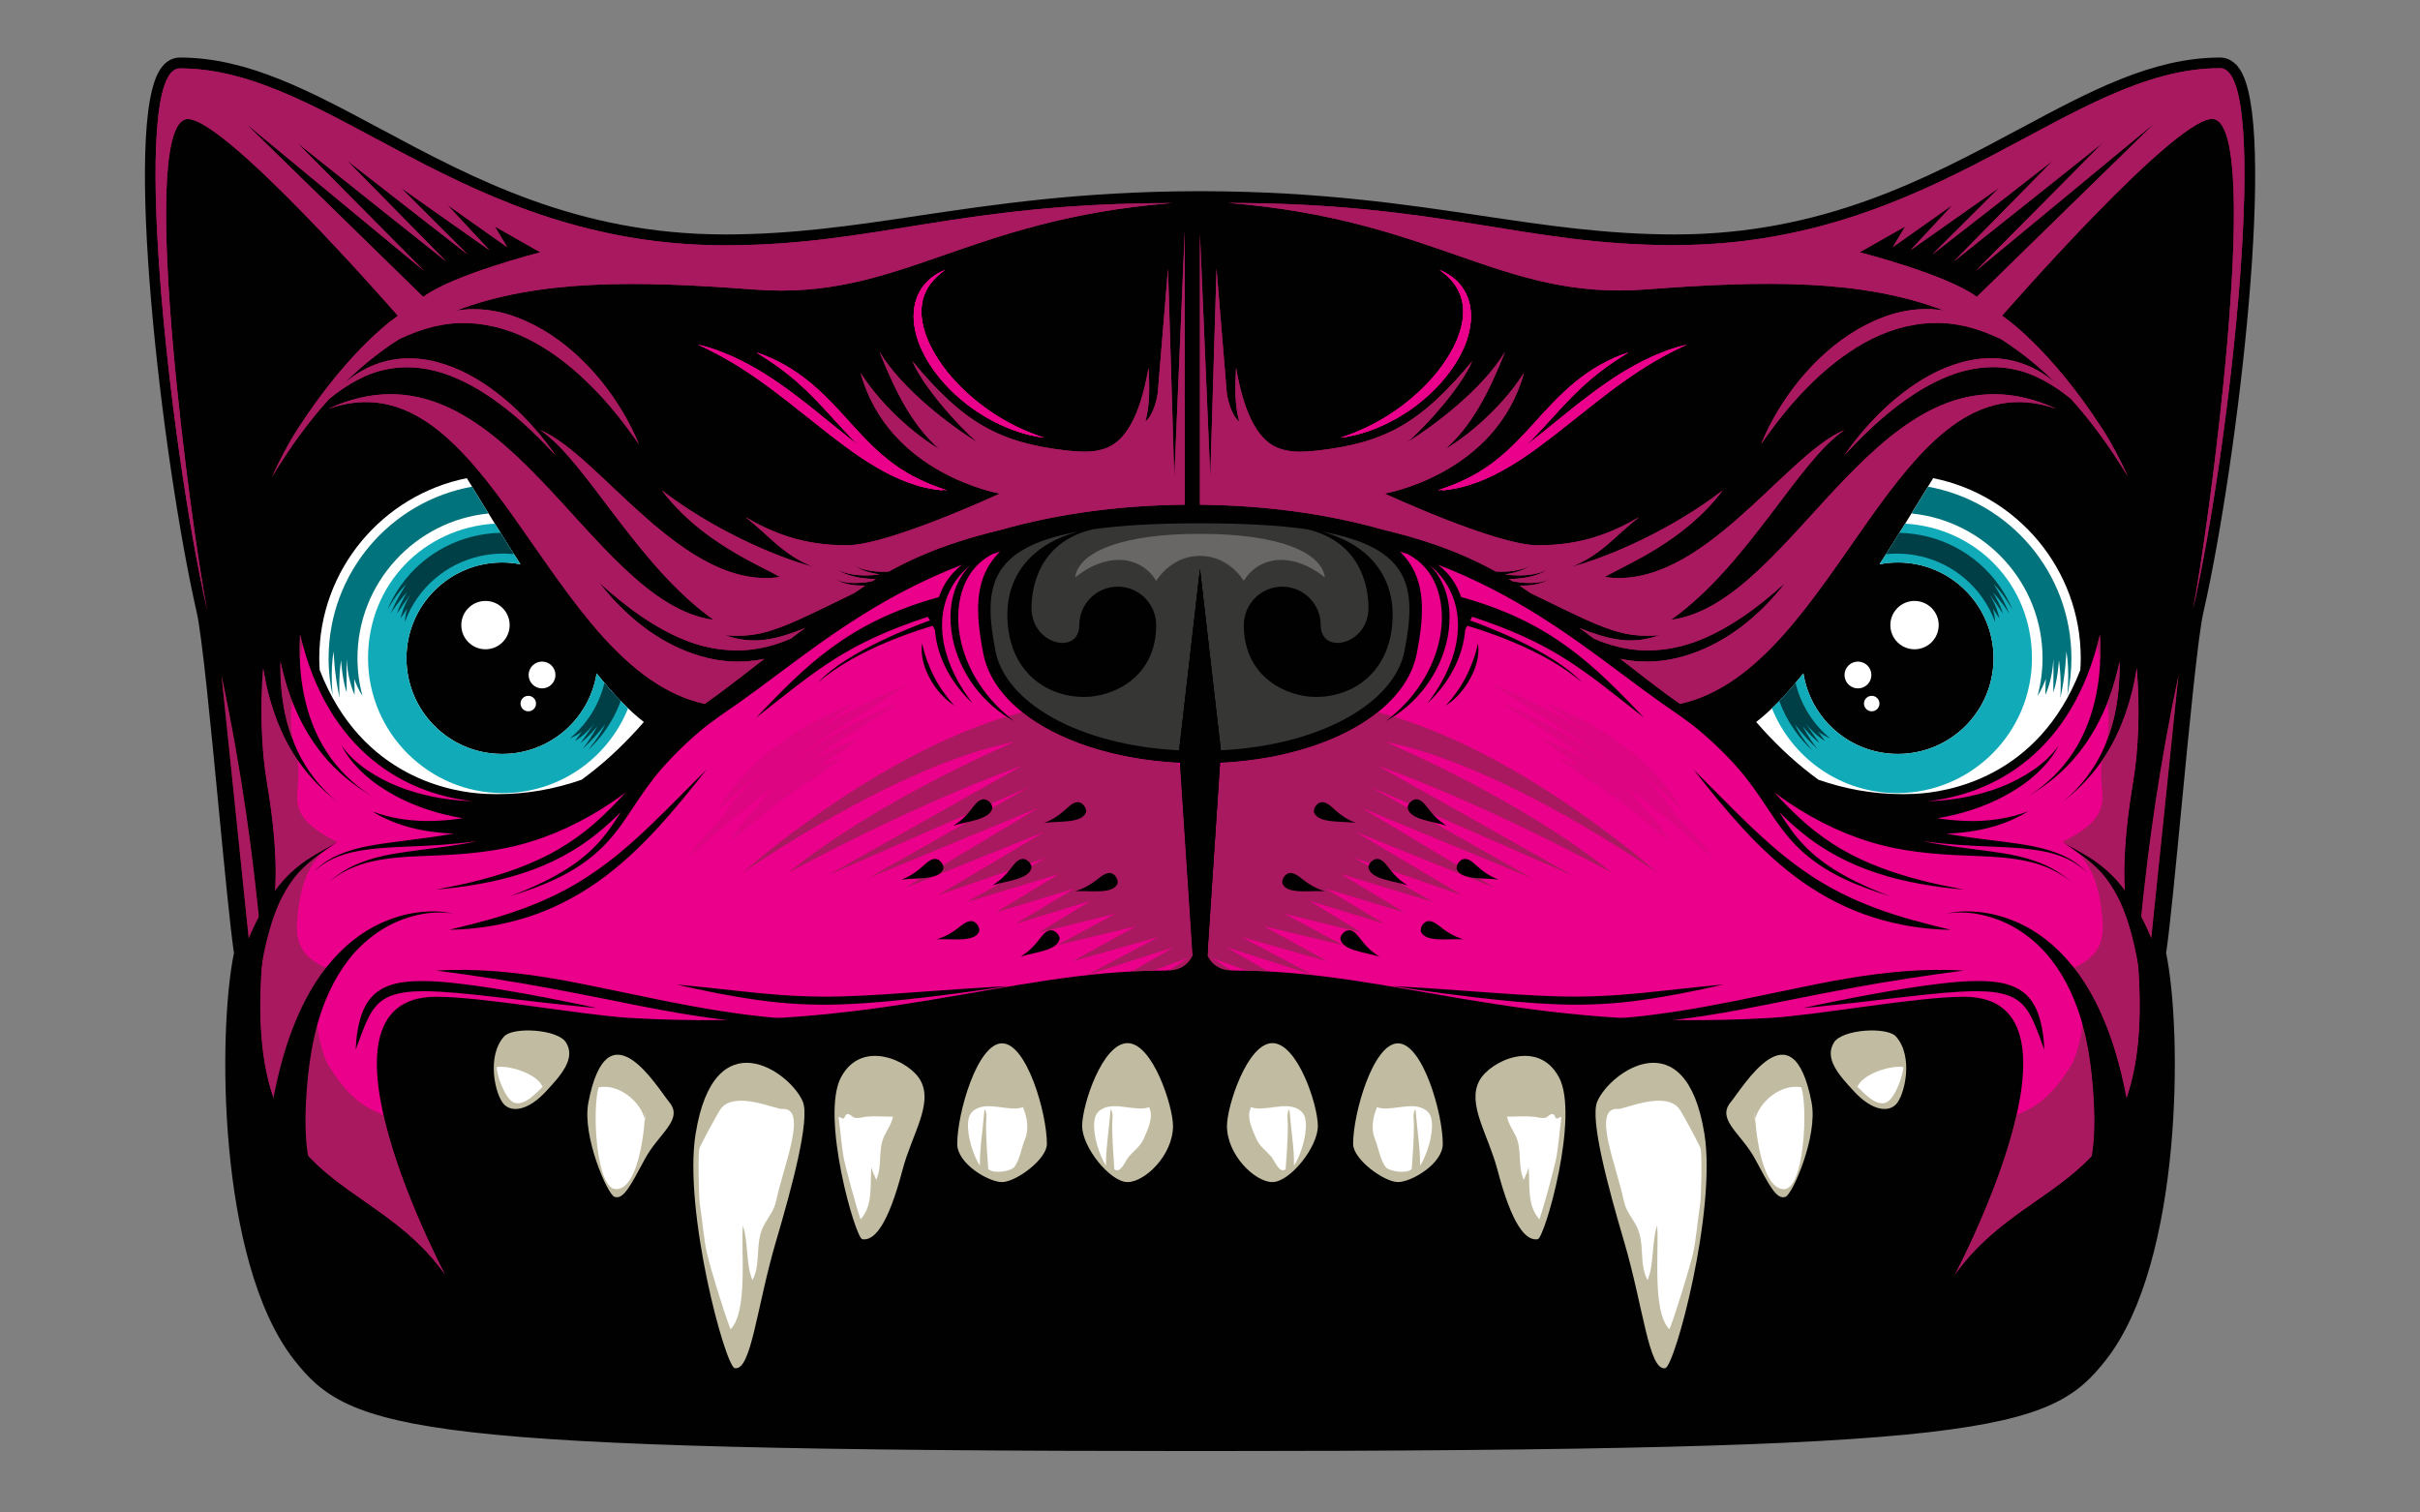 <?xml version="1.0" encoding="UTF-8"?><svg id="Layer_1" xmlns="http://www.w3.org/2000/svg" xmlns:xlink="http://www.w3.org/1999/xlink" viewBox="0 0 800 500"><rect x="0" y="0" width="800" height="500" fill="#808080" stroke="none"/><defs><style>.cls-1{clip-path:url(#clippath);}.cls-2,.cls-3{fill:#010101;}.cls-4{fill:#003f46;}.cls-5{fill:#01737c;}.cls-6{fill:#eb008b;}.cls-7{fill:#fff;}.cls-8{fill:#686766;}.cls-9{fill:#c1bca1;}.cls-10,.cls-11{fill:#a8195f;}.cls-12{fill:#10aab8;}.cls-13{fill:#363635;}.cls-14{fill:#721812;}.cls-15{fill:#515150;}.cls-3{stroke:#010101;stroke-miterlimit:10;stroke-width:4px;}.cls-16{clip-path:url(#clippath-1);}.cls-17{clip-path:url(#clippath-4);}.cls-18{clip-path:url(#clippath-3);}.cls-19{clip-path:url(#clippath-2);}.cls-20{clip-path:url(#clippath-5);}.cls-11{opacity:.2;}</style><clipPath id="clippath"><path class="cls-10" d="M712.45,40.56l-58.95,57.58c-9.89-7.38-38.73-14.74-38.73-14.74l15.08-8.57-4.11,6.85,19.88-14.05-14.05,15.08,29.47-20.77-22.27,22.19,40.1-31.24-33,33.55,49.45-39.38-42.16,42.5,59.29-49.01Zm-158.75,40.49c-49.85,0-76.99-13.96-147.71-13.96,68.78,5.42,90.02,32.24,138.01,28.59,39.27-2.99,71.35-3.44,98.69,6.99-1.39-.23-2.79-.41-4.2-.47-4.34-.18-8.71,.4-12.85,1.63-4.15,1.23-8.07,3.05-11.75,5.19-7.35,4.34-13.64,10.13-18.96,16.56-5.27,6.48-9.64,13.64-12.76,21.27,4.67-6.78,9.71-13.19,15.4-18.9,5.64-5.73,11.9-10.8,18.77-14.64,6.86-3.85,14.42-6.22,22.12-6.54,1.93-.07,3.86-.02,5.8,.16,1.94,.21,3.87,.55,5.8,.99,3.85,.94,7.63,2.39,11.39,4.15,6.42,4.09,12.58,9.02,18.5,14.92-3.94-3.5-8.65-6.23-13.92-7.57-3.73-.98-7.66-1.2-11.5-.8-3.84,.4-7.56,1.45-11.1,2.85-7.08,2.86-13.35,7.24-18.94,12.2-5.56,5.02-10.49,10.66-14.73,16.75,5.04-5.44,10.33-10.61,16.08-15.15,5.73-4.54,11.94-8.5,18.65-11.09,6.69-2.6,13.96-3.57,20.94-2.16,7.01,1.36,13.41,5.14,19.17,9.82,6.53,7.22,12.78,15.71,18.82,25.66-2.51-5.48-5.28-10.85-8.42-15.7-17.73-27.42-33.17-37.43-33.17-37.43,0,0,59.89-68.76,70.46-64.9,15.52,5.68-2.41,137.05-7.36,162.06,12.48-54.8,26.08-178.99,9.02-178.99-49.8,0-93.06,58.48-180.25,58.48"/></clipPath><clipPath id="clippath-1"><path class="cls-10" d="M535.63,123.56c-6.79,4.28-13.12,9.19-19.26,14.23-4.03,3.26-8.02,6.53-12.11,9.65,1.7-1.64,3.34-3.33,4.92-5.04,4.53-4.82,8.74-9.78,13.5-14.16,4.7-4.46,9.94-8.29,15.62-11.7-6.32,2.01-12.21,5.44-17.41,9.65-5.19,4.24-9.7,9.19-14.06,14.06-2.2,2.42-4.42,4.8-6.72,7.05-2.33,2.24-4.75,4.35-7.36,6.24-5.2,3.8-11.15,6.55-17.44,8.56,.88-.11,1.75-.25,2.63-.41-.53,.14-1.06,.29-1.6,.41,8-.53,15.69-3.74,22.56-7.83,3.46-2.04,6.78-4.31,9.98-6.69,3.23-2.36,6.36-4.83,9.46-7.3,6.24-4.91,12.33-9.92,18.77-14.43,6.4-4.57,13.16-8.6,20.42-11.89-7.77,1.84-15.12,5.4-21.93,9.61m-53.28-27.07c1.34,2.87,1.65,6.07,1.2,9.16-.88,6.26-4.24,12.02-8.19,17.11-4.06,5.07-8.95,9.5-14.37,13.21-5.42,3.71-11.39,6.66-17.79,8.72,6.67-.86,13.16-3.29,19.05-6.71,2.95-1.71,5.76-3.68,8.37-5.9,2.63-2.2,5.05-4.65,7.22-7.33,2.19-2.66,4.1-5.57,5.6-8.72,1.52-3.13,2.54-6.56,2.82-10.11,.24-3.54-.46-7.26-2.39-10.27-1.9-3.02-4.81-5.17-7.93-6.4,2.75,1.93,5.1,4.35,6.41,7.23m-85.66-20.01v90.36c20.5,.23,41.1,2.71,60.87,8.34,9.22,2.2,18.47,5.06,26.92,8.79,3.59,1.58,6.93,3.25,10.07,4.97h.16c1.91,.11,3.85,.05,5.76-.23,1.89-.32,3.85-.72,5.44-1.88-1.46,1.33-3.43,1.95-5.31,2.46-1.01,.26-2.04,.44-3.06,.59,.98,.14,1.96,.24,2.95,.29,1.92,.1,3.85,.04,5.77-.24,1.89-.31,3.85-.72,5.44-1.88-1.47,1.33-3.43,1.95-5.32,2.46-1.92,.49-3.9,.75-5.88,.85-.55,.03-1.1,.03-1.65,.03,.42,.26,.84,.51,1.25,.77,.49,.09,.97,.18,1.46,.25,1.8,.25,3.62,.38,5.43,.28,1.79-.13,3.69-.34,5.2-1.45-1.38,1.28-3.31,1.72-5.13,2.05-1.55,.26-3.12,.32-4.69,.31,1.25,.81,2.46,1.64,3.64,2.47,6.2,2.96,12.31,6.06,18.49,8.86,3.82,1.72,7.69,3.27,11.67,4.26,3.99,1,8.18,1.16,12.46,.8-4.01,1.46-8.48,2.09-12.87,1.52-4.39-.51-8.55-1.94-12.56-3.48-.35-.14-.69-.3-1.05-.44,.69,.5,1.4,.99,2.09,1.5,.9,.66,1.77,1.33,2.66,2,5.01,2.19,10.31,3.58,15.72,3.87,5.86,.28,11.77-.66,17.38-2.64,5.61-1.99,10.9-4.93,15.93-8.3,5.04-3.38,9.74-7.28,14.32-11.41-3.74,4.9-8.08,9.37-12.92,13.3-4.84,3.92-10.27,7.21-16.18,9.5-5.88,2.31-12.3,3.59-18.71,3.25-2.27-.09-4.53-.39-6.75-.86,5.13,3.98,10.23,7.98,15.41,11.81,1.41,1.05,2.83,2.06,4.28,3.08,52.59-11.55,71.23-116.45,124.53-97.49-57.71-26.65-85.52,64.21-127.52,69.72,25.46-18.03,42.27-52.71,57.37-62.75-19.83,8.19-47.38,53.35-79.32,48.57,7.63-4.32,26.47-11.87,39.08-28.63-16,12.34-36.61,21.8-50.32,25.36,10.1-3.75,15.24-10.88,22.72-16.52-8.56,4.94-18.95,9.49-33.93,9.29-13.74-.18-50.24-17.08-50.24-17.08,0,0,36.79-6.24,46.06-39.86-8.34,13.02-21.05,22.46-25.97,25.11,8.41-7.36,14.13-18,19.73-32.1-7.51,12.47-23.57,24.51-32.48,29.99,6.71-5.66,18.09-18.61,21.61-26.89-16.56,19.93-28.17,26.92-50.94,29.51-6.38,.73-9.95,.47-13.32-.86-5.62-2.22-10.84-9.32-13.79-26.45-.39,6.36-.44,12.42,1.04,17.73-1.87-1.3-3.5-5.34-4.1-9.33l-3.4-41.18-2.07,69-3.45-81.34Z"/></clipPath><clipPath id="clippath-2"><path class="cls-6" d="M535.63,123.56c-6.79,4.28-13.12,9.19-19.26,14.23-4.03,3.26-8.02,6.53-12.11,9.65,1.7-1.64,3.34-3.33,4.92-5.04,4.53-4.82,8.74-9.78,13.5-14.16,4.7-4.46,9.94-8.29,15.62-11.7-6.32,2.01-12.21,5.44-17.41,9.65-5.19,4.24-9.7,9.19-14.06,14.06-2.2,2.42-4.42,4.8-6.72,7.05-2.33,2.24-4.75,4.35-7.36,6.24-5.2,3.8-11.15,6.55-17.44,8.56,.88-.11,1.75-.25,2.63-.41-.53,.14-1.06,.29-1.6,.41,8-.53,15.69-3.74,22.56-7.83,3.46-2.04,6.78-4.31,9.98-6.69,3.23-2.36,6.36-4.83,9.46-7.3,6.24-4.91,12.33-9.92,18.77-14.43,6.4-4.57,13.16-8.6,20.42-11.89-7.77,1.84-15.12,5.4-21.93,9.61m-53.28-27.07c1.34,2.87,1.65,6.07,1.2,9.16-.88,6.26-4.24,12.02-8.19,17.11-4.06,5.07-8.95,9.5-14.37,13.21-5.42,3.71-11.39,6.66-17.79,8.72,6.67-.86,13.16-3.29,19.05-6.71,2.95-1.71,5.76-3.68,8.37-5.9,2.63-2.2,5.05-4.65,7.22-7.33,2.19-2.66,4.1-5.57,5.6-8.72,1.52-3.13,2.54-6.56,2.82-10.11,.24-3.54-.46-7.26-2.39-10.27-1.9-3.02-4.81-5.17-7.93-6.4,2.75,1.93,5.1,4.35,6.41,7.23"/></clipPath><clipPath id="clippath-3"><path class="cls-10" d="M80.94,40.56l59.29,49.01-42.15-42.5,49.45,39.38-33-33.55,40.1,31.24-22.27-22.19,29.47,20.77-14.05-15.08,19.88,14.05-4.11-6.85,15.08,8.57s-28.84,7.36-38.73,14.74l-58.95-57.58Zm-12.48,161.01c-4.95-25.01-22.88-156.38-7.36-162.06,10.57-3.87,70.46,64.9,70.46,64.9,0,0-15.44,10.01-33.17,37.43-3.14,4.85-5.91,10.22-8.42,15.7,6.04-9.96,12.29-18.45,18.82-25.66,5.75-4.68,12.16-8.47,19.16-9.82,6.97-1.41,14.25-.45,20.94,2.16,6.71,2.59,12.92,6.55,18.65,11.09,5.75,4.54,11.04,9.71,16.08,15.15-4.23-6.09-9.17-11.74-14.73-16.75-5.58-4.96-11.86-9.34-18.94-12.2-3.54-1.4-7.27-2.45-11.11-2.85-3.83-.4-7.76-.18-11.49,.8-5.26,1.34-9.97,4.07-13.92,7.57,5.93-5.9,12.08-10.83,18.5-14.92,3.76-1.76,7.54-3.21,11.39-4.15,1.93-.44,3.86-.79,5.8-.99,1.94-.19,3.88-.23,5.8-.16,7.7,.31,15.26,2.69,22.12,6.54,6.87,3.84,13.13,8.91,18.78,14.64,5.69,5.71,10.73,12.11,15.39,18.9-3.12-7.64-7.49-14.79-12.75-21.27-5.32-6.43-11.61-12.22-18.96-16.56-3.68-2.14-7.6-3.96-11.75-5.19-4.14-1.23-8.52-1.81-12.86-1.63-1.41,.06-2.81,.24-4.2,.47,27.35-10.43,59.43-9.98,98.69-6.99,48,3.65,69.24-23.16,138.02-28.59-70.72,0-97.85,13.96-147.71,13.96-87.19,0-130.44-58.48-180.25-58.48-17.06,0-3.46,124.19,9.02,178.99"/></clipPath><clipPath id="clippath-4"><path class="cls-10" d="M251.21,125.84c6.44,4.51,12.53,9.53,18.77,14.43,3.1,2.47,6.23,4.95,9.46,7.3,3.21,2.38,6.52,4.65,9.98,6.69,6.88,4.09,14.57,7.3,22.56,7.83-.54-.12-1.06-.27-1.59-.41,.87,.16,1.75,.3,2.63,.41-6.29-2.01-12.24-4.76-17.44-8.56-2.61-1.88-5.03-4-7.36-6.24-2.31-2.26-4.52-4.63-6.72-7.05-4.36-4.87-8.86-9.82-14.05-14.06-5.2-4.21-11.09-7.63-17.41-9.65,5.68,3.42,10.92,7.24,15.62,11.7,4.77,4.38,8.98,9.34,13.5,14.16,1.58,1.71,3.22,3.41,4.92,5.04-4.08-3.12-8.07-6.4-12.1-9.65-6.14-5.03-12.46-9.95-19.26-14.23-6.81-4.21-14.15-7.78-21.93-9.61,7.26,3.29,14.02,7.32,20.42,11.89m53.26-30.18c-1.93,3.01-2.62,6.73-2.39,10.27,.28,3.55,1.3,6.98,2.82,10.11,1.5,3.15,3.41,6.06,5.6,8.72,2.17,2.67,4.59,5.13,7.22,7.33,2.61,2.22,5.42,4.19,8.37,5.9,5.89,3.42,12.38,5.85,19.05,6.71-6.39-2.05-12.37-5-17.79-8.72-5.42-3.71-10.31-8.14-14.37-13.21-3.95-5.09-7.31-10.86-8.19-17.11-.45-3.1-.14-6.3,1.2-9.16,1.31-2.89,3.67-5.3,6.41-7.23-3.12,1.22-6.04,3.38-7.94,6.4m83.73,62.17l-2.07-69-3.4,41.18c-.6,3.98-2.22,8.03-4.09,9.33,1.48-5.31,1.43-11.37,1.04-17.73-2.95,17.13-8.18,24.23-13.79,26.45-3.37,1.33-6.94,1.58-13.32,.86-22.77-2.59-34.37-9.58-50.94-29.51,3.52,8.28,14.9,21.22,21.61,26.89-8.91-5.48-24.98-17.52-32.48-29.99,5.6,14.09,11.32,24.74,19.73,32.1-4.91-2.65-17.63-12.09-25.97-25.11,9.27,33.62,46.06,39.86,46.06,39.86,0,0-36.5,16.9-50.24,17.08-14.97,.2-25.37-4.35-33.92-9.29,7.48,5.65,12.62,12.77,22.72,16.52-13.71-3.57-34.32-13.02-50.31-25.36,12.61,16.76,31.45,24.3,39.08,28.63-31.95,4.77-59.5-40.38-79.33-48.57,15.1,10.05,31.91,44.72,57.37,62.75-42-5.51-69.81-96.37-127.51-69.72,53.3-18.97,71.94,85.94,124.53,97.49,1.45-1.02,2.87-2.03,4.28-3.08,5.18-3.83,10.28-7.83,15.42-11.81-2.22,.47-4.48,.77-6.76,.86-6.42,.35-12.83-.94-18.71-3.25-5.9-2.29-11.33-5.58-16.17-9.5-4.84-3.93-9.18-8.4-12.92-13.3,4.58,4.12,9.28,8.03,14.32,11.41,5.02,3.37,10.31,6.31,15.93,8.3,5.61,1.98,11.53,2.92,17.39,2.64,5.4-.29,10.71-1.68,15.71-3.87,.89-.67,1.77-1.34,2.66-2,.69-.51,1.4-1,2.09-1.5-.35,.14-.69,.3-1.04,.44-4.01,1.54-8.17,2.97-12.57,3.48-4.39,.57-8.86-.06-12.87-1.52,4.28,.36,8.47,.2,12.46-.8,3.99-.98,7.85-2.54,11.68-4.26,6.18-2.8,12.29-5.9,18.49-8.86,1.18-.83,2.39-1.65,3.64-2.47-1.57,0-3.14-.05-4.7-.31-1.81-.33-3.75-.77-5.12-2.05,1.5,1.11,3.4,1.32,5.19,1.45,1.82,.1,3.64-.03,5.43-.28,.49-.07,.98-.16,1.46-.25,.42-.26,.83-.51,1.26-.77-.55,0-1.1,0-1.65-.03-1.99-.1-3.97-.36-5.89-.85-1.89-.51-3.85-1.14-5.32-2.46,1.58,1.16,3.55,1.57,5.44,1.88,1.91,.28,3.85,.34,5.76,.24,.99-.05,1.97-.15,2.95-.29-1.03-.14-2.05-.33-3.06-.59-1.89-.51-3.85-1.13-5.32-2.46,1.59,1.16,3.55,1.56,5.44,1.88,1.92,.28,3.85,.34,5.77,.24h.16c3.15-1.74,6.49-3.41,10.07-4.99,8.46-3.73,17.7-6.58,26.92-8.79,19.78-5.62,40.38-8.1,60.87-8.34V76.48s-3.44,81.34-3.44,81.34Z"/></clipPath><clipPath id="clippath-5"><path class="cls-6" d="M251.21,125.84c6.44,4.51,12.53,9.53,18.77,14.43,3.1,2.47,6.23,4.95,9.46,7.3,3.21,2.38,6.52,4.65,9.98,6.69,6.88,4.09,14.57,7.3,22.56,7.83-.54-.12-1.06-.27-1.59-.41,.87,.16,1.75,.3,2.63,.41-6.29-2.01-12.24-4.76-17.44-8.56-2.61-1.88-5.03-4-7.36-6.24-2.31-2.26-4.52-4.63-6.72-7.05-4.36-4.87-8.86-9.82-14.05-14.06-5.2-4.21-11.09-7.63-17.41-9.65,5.68,3.42,10.92,7.24,15.62,11.7,4.77,4.38,8.98,9.34,13.5,14.16,1.58,1.71,3.22,3.41,4.92,5.04-4.08-3.12-8.07-6.4-12.1-9.65-6.14-5.03-12.46-9.95-19.26-14.23-6.81-4.21-14.15-7.78-21.93-9.61,7.26,3.29,14.02,7.32,20.42,11.89m53.26-30.18c-1.93,3.01-2.62,6.73-2.39,10.27,.28,3.55,1.3,6.98,2.82,10.11,1.5,3.15,3.41,6.06,5.6,8.72,2.17,2.67,4.59,5.13,7.22,7.33,2.61,2.22,5.42,4.19,8.37,5.9,5.89,3.42,12.38,5.85,19.05,6.71-6.39-2.05-12.37-5-17.79-8.72-5.42-3.71-10.31-8.14-14.37-13.21-3.95-5.09-7.31-10.86-8.19-17.11-.45-3.1-.14-6.3,1.2-9.16,1.31-2.89,3.67-5.3,6.41-7.23-3.12,1.22-6.04,3.38-7.94,6.4"/></clipPath></defs><path class="cls-3" d="M738.27,23.32c-1.52-1.9-3.19-2.3-4.32-2.3-21.83,0-42.04,10.83-65.43,23.36-30.72,16.46-65.55,35.12-114.82,35.12-22.63,0-42.82-3.01-64.18-6.2-25.1-3.74-53.5-7.98-91.28-8.09h0s-1.54,0-1.54,0h-1.55c-37.78,.12-66.18,4.35-91.28,8.09-21.36,3.19-41.54,6.2-64.17,6.2-49.27,0-84.09-18.65-114.82-35.12-23.4-12.54-43.6-23.36-65.43-23.36-1.13,0-2.81,.4-4.32,2.3-12.73,15.95,.41,128.4,11.83,178.59,1.79,7.53,4.72,37.94,7.3,64.76,1.98,20.59,3.85,40.04,5.11,48.45-5.43,25.77-5.38,101.48,19.39,133.14,17.78,22.73,36.23,29.39,296.96,29.43h0c.33,0,.66,0,.99,0s.66,0,.99,0h0c260.73-.03,279.18-6.7,296.96-29.43,24.78-31.67,24.82-107.38,19.39-133.14,1.26-8.41,3.13-27.86,5.11-48.45,2.58-26.82,5.51-57.22,7.3-64.76,11.42-50.19,24.56-162.64,11.83-178.59Z"/><path class="cls-6" d="M706.58,316.27c-.61-6.94-8.49-15.93-1.33-58.18,1.66-9.78,2.27-23.9,1.14-37.28-.46,2.76-.98,5.51-1.67,8.22-1.82,7.12-4.5,14.04-8.37,20.19-3.83,6.17-8.81,11.49-14.46,15.85,5.55-4.51,10.04-10.25,13.08-16.61,1.51-3.19,2.7-6.51,3.59-9.88,.89-3.39,1.44-6.85,1.79-10.31,.31-3.21,.41-6.43,.35-9.66-.88,4.12-2.01,8.18-3.45,12.12-2.49,6.84-6.03,13.27-10.57,18.81-4.52,5.57-10.1,10.09-16.18,13.64,6-3.7,11.13-8.73,14.92-14.55,3.82-5.83,6.22-12.41,7.56-19.11,1.31-6.53,1.61-13.21,1.22-19.82-9.13,39.12-35.12,52.73-56.79,55.15,.49-.02,.98-.02,1.48-.04,7.71-.38,15.42-1.86,22.7-4.7,3.63-1.42,7.12-3.25,10.38-5.45,3.25-2.21,6.24-4.89,8.56-8.17-1.84,3.57-4.5,6.74-7.52,9.47-3.02,2.76-6.46,5.05-10.06,7.02-6.96,3.8-14.66,6.21-22.53,7.53,4.08,.6,8.2,.95,12.34,.92,5.97-.11,12.01-1.02,17.75-3.24-5.24,3.22-11.24,5.36-17.44,6.41-3.18,.57-6.4,.87-9.64,.98,5.18,.95,10.44,1.62,15.72,2.28,5.51,.73,11.1,1.31,16.53,2.75,2.71,.73,5.37,1.66,7.85,2.96,2.47,1.3,4.74,3,6.62,5.05-3.96-3.96-9.26-6.19-14.66-7.19-5.42-1.03-10.96-1.32-16.51-1.54-7.68-.29-15.47-.71-23.22-1.82,.95,.21,1.9,.42,2.85,.6,5.25,.99,10.59,1.63,15.96,2.32,5.36,.72,10.79,1.38,16.02,2.95,2.61,.79,5.16,1.77,7.56,3.05,2.4,1.28,4.62,2.86,6.63,4.65-4.14-3.49-9.18-5.75-14.4-6.88-5.23-1.16-10.6-1.53-15.98-1.74-10.75-.4-21.78-.87-32.58-3.69-10.79-2.75-21.07-7.68-30.38-13.91-1.66-1.12-3.29-2.29-4.9-3.48,3.43,3.71,6.92,7.31,10.71,10.57,3.57,3.08,7.41,5.81,11.48,8.2,4.07,2.39,8.38,4.35,12.82,6.06,4.44,1.68,9.01,3.08,13.64,4.28,4.63,1.19,9.34,2.13,14.06,3.01-4.79-.37-9.57-.99-14.32-1.85-4.75-.84-9.47-1.96-14.08-3.47-9.24-2.94-18.08-7.57-25.61-13.85-2.48-2.02-4.8-4.19-7.04-6.42,2.43,3.89,4.99,7.65,8.13,10.92,3.81,4.01,8.39,7.26,13.27,9.98,4.88,2.74,10.06,4.98,15.34,6.95-5.38-1.65-10.71-3.56-15.83-6.02-5.09-2.47-9.96-5.59-14.13-9.56-4.21-3.94-7.5-8.73-10.6-13.42-3.11-4.7-6.25-9.28-9.9-13.44-.65-.75-1.33-1.48-2.01-2.21-.45-.48-.9-.96-1.35-1.43-2.68-2.79-5.5-5.44-8.46-7.97-4.2-3.67-8.83-6.66-13.51-9.95-9.24-6.56-18.09-13.53-27.25-19.98-9.14-6.47-18.58-12.47-28.48-17.56-5.87-3.02-11.89-5.73-18.04-8.1,.98,.75,1.9,1.57,2.75,2.48,2.22,2.33,3.83,5.16,4.88,8.2,29.96,8.29,43.94,22.57,60.5,39.93-20.51-16.17-29.87-24.5-56.83-33.41-.26,.45-.48,.84-.68,1.22,3.6,1.28,27.47,10.04,37,20.57-12.82-11.39-34.97-17.95-37.96-18.8-.3,.58-.52,1.02-.69,1.37-.31,4.04-1.45,7.98-3.14,11.59-2.27,4.86-5.55,9.14-9.38,12.73,3.2-4.16,5.9-8.64,7.71-13.43,1.84-4.77,2.75-9.87,2.34-14.85-.4-4.99-2.29-9.77-5.43-13.64-1.08-1.34-2.32-2.55-3.67-3.64,1.62,1.61,2.97,3.53,3.95,5.61,2.72,5.61,2.95,12.07,1.84,18-1.14,5.98-3.74,11.62-7.34,16.43-3.6,4.82-8.25,8.78-13.44,11.59,4.73-3.52,8.82-7.79,11.96-12.63,3.16-4.82,5.37-10.23,6.37-15.84,.98-5.59,.68-11.44-1.42-16.65-1.05-2.6-2.62-4.97-4.64-6.96-1.41-1.36-3.05-2.5-4.82-3.44-.81-.26-1.61-.51-2.42-.76,.63,.62,1.22,1.26,1.77,1.92,6.69,8.13,6.34,18.6,3.76,31.81-3.86,19.75-30.72,34.4-65,36.08l-4.2,63.63c1.84,3.71,4.78,5.06,8.98,5.06,52.97,0,93.86,20.47,176.85,15.67,16.08-.93,48.57-7.01,64.27-7.01,45.76,0-3.01,91.93-3.01,91.93,25.18-35.57,67.28-26.07,60.37-105.18m-218.37-97.51c-.48,1.98-1.3,3.87-2.27,5.65-1.95,3.55-4.69,6.73-8.08,8.89,2.73-2.93,4.98-6.13,6.76-9.59,.9-1.73,1.63-3.52,2.31-5.34,.66-1.83,1.22-3.69,1.6-5.67,.36,2,.17,4.08-.32,6.06m130.99,84.5c-8.34-2.62-16.23-6.7-23.39-11.71-7.15-5.05-13.53-11.03-19.4-17.36-5.86-6.36-11.29-13.05-16.62-19.81,6.12,6.06,12.09,12.27,18.27,18.19,6.17,5.93,12.6,11.55,19.62,16.27,6.99,4.78,14.61,8.51,22.54,11.46,7.94,2.96,16.22,5.07,24.63,7.09-8.65-.11-17.32-1.49-25.65-4.12"/><path class="cls-13" d="M437.07,175.76c14.88,3.99,23.31,14.07,23.31,27.45,0,18.05-12.21,27.19-25.4,27.19-9.46,0-23.8-6.37-23.8-23.75,0-7.02,5.69-12.71,12.71-12.71s12.71,5.69,12.71,12.71c0,10.04,15.79,6.64,15.79-5.72,0-6.02-1.98-21.71-20.35-25.97-9.27-1.3-20.87-1.96-35.34-1.96h-.01c-14.47,0-26.07,.66-35.34,1.96-18.37,4.26-20.35,19.96-20.35,25.97,0,12.37,15.79,15.76,15.79,5.72,0-7.02,5.69-12.71,12.71-12.71s12.71,5.69,12.71,12.71c0,17.37-14.34,23.75-23.8,23.75-13.2,0-25.4-9.14-25.4-27.19,0-13.38,8.42-23.47,23.31-27.45-29.83,5.46-31.24,18.93-27.22,39.53,3.27,16.73,27,31.03,60.71,32.75l6.87-59.86h.01l6.88,59.86c33.7-1.73,57.43-16.02,60.71-32.75,4.03-20.6,2.61-34.07-27.22-39.53"/><path class="cls-15" d="M392.26,176.54c1.43-.04,2.91-.06,4.43-.06v.03s0-.03,0-.03c-1.52,0-2.99,.02-4.43,.06m-36.85,14.33h0c5.06-4.02,10.04-5.79,14.42-5.79-4.38,0-9.36,1.77-14.42,5.79m82.56,0s0,0,0,0c-1.12-8.22-14.95-14.39-41.28-14.39,26.33,0,40.15,6.17,41.28,14.39m-26.72,1.02c2.63-4.25,7.03-6.81,12.3-6.81h0c-5.27,0-9.67,2.56-12.3,6.81m-.02,.04s.01-.02,.02-.03c0,.01-.01,.02-.02,.03m-.09,.04c-2.99-4.5-8.58-8.2-14.45-8.2,6.86,0,11.46,3.7,14.45,8.2m-28.95,.02s-.03-.05-.04-.07c.01,.02,.03,.05,.04,.07m.02,.03s.02-.03,.03-.05c-.01,.02-.02,.03-.03,.05m28.96,0s.02-.04,.04-.06c-.01,.02-.03,.04-.04,.06"/><path class="cls-7" d="M598.61,255.88c.82,.64,1.66,1.26,2.51,1.88,8.69,3.02,17.84,4.77,27.86,4.77,1.25,0,2.53-.03,3.8-.08,10.73-.47,41.04-5.12,54.93-40.96,.08-1.29,.14-2.59,.14-3.9,0-29.39-21-53.96-48.78-59.52-6.52,10.68-12.38,20.12-17.72,28.46,1.95-.38,3.97-.59,6.03-.59,17.48,0,31.65,14.17,31.65,31.65s-14.17,31.65-31.65,31.65c-15.76,0-28.8-11.54-31.21-26.63-5.82,7.23-10.88,12.42-15.62,16.07,5.5,6.29,11.45,12.12,18.06,17.19"/><path class="cls-12" d="M629.82,173.1c-2.98,4.79-5.79,9.23-8.48,13.44,1.96-.38,3.97-.59,6.04-.59,17.48,0,31.65,14.17,31.65,31.65s-14.17,31.65-31.65,31.65c-15.77,0-28.81-11.54-31.22-26.63-3.74,4.64-7.17,8.46-10.39,11.55,6.59,16.4,22.65,28.01,41.37,28.01,24.59,0,44.58-20,44.58-44.58s-18.56-43.1-41.9-44.5"/><path class="cls-7" d="M640.89,206.65c0,4.41-3.57,7.99-7.99,7.99s-7.99-3.58-7.99-7.99,3.58-7.99,7.99-7.99,7.99,3.57,7.99,7.99"/><path class="cls-7" d="M618.64,223.14c0,2.45-1.99,4.43-4.44,4.43s-4.44-1.98-4.44-4.43,1.99-4.43,4.44-4.43,4.44,1.99,4.44,4.43"/><path class="cls-7" d="M621.31,232.59c0,1.41-1.15,2.56-2.56,2.56s-2.56-1.15-2.56-2.56,1.14-2.56,2.56-2.56,2.56,1.14,2.56,2.56"/><path class="cls-5" d="M684.76,217.59c0-28.29-20.5-51.86-47.41-56.7-1.87,3.06-3.69,6.01-5.45,8.86,24.28,2.4,43.32,22.93,43.32,47.83,0,4.3-.58,8.47-1.64,12.44,0,0,1.23-1.65,2.73-5.59,0,0-.21,3.45-.11,5.31,.65-1.68,2.3-5.68,2.59-11.82,.1,3.59,.02,6.85-.02,10.96,1.45-3.94,1.87-10.6,1.87-10.6,0,0,.88,5.57,.48,12.4,1.76-7.71,1.96-15.32,1.96-15.32,1.2,6.34,.32,14.66,.32,14.66,.89-4.01,1.37-8.17,1.37-12.44"/><path class="cls-4" d="M599.19,248.14c-2.18-1.99-4.19-4.23-5.95-6.75-2.15-3.05-3.82-6.3-5.05-9.65,1.73-1.79,3.51-3.77,5.38-5.97,1,4.08,2.72,8.04,5.28,11.67,1.78,2.53,3.84,4.74,6.11,6.63,0,0-1.4-.46-3.92-2.15,0,0,1.56,1.94,2.27,3.07-1.08-.71-3.7-2.38-6.42-5.87,1.42,2.15,2.82,4.04,4.55,6.43-2.49-1.71-5.5-5.45-5.5-5.45,0,0,1.8,3.64,4.86,7.48-4.22-3.81-7.5-8.2-7.5-8.2,1.92,4.23,5.88,8.75,5.88,8.75"/><path class="cls-4" d="M659.54,205.62c-1.02-2.77-2.4-5.46-4.19-7.99-6.72-9.54-17.43-14.62-28.29-14.62-1.19,0-2.39,.06-3.58,.19,1.44-2.28,2.92-4.62,4.44-7.05,12.72,.27,25.16,6.36,33.04,17.53,1.77,2.51,3.2,5.15,4.35,7.88,0,0-2.93-5.25-6.26-8.48,0,0,3.03,4.56,5.2,9.82-2.59-4.18-5.42-7.09-5.42-7.09,0,0,2.51,4.09,3.29,7.01-1.68-2.43-2.98-4.38-4.53-6.45,2.38,3.73,3.06,6.76,3.37,8.02-.82-1.05-2.13-3.17-2.13-3.17,.75,2.94,.71,4.41,.71,4.41"/><path class="cls-9" d="M563.44,374.8c4.08,25.41-9.79,76.93-12.95,77.49-5.45,.95-7.19-20.11-13.67-42.1-5.01-16.99-11.31-40.1-8.81-46.01,4.17-9.9,29.3-27.63,35.43,10.63"/><path class="cls-9" d="M598.89,364.59c2.09,10.97-6.33,30.29-8.66,31.07-2.91,.96-5.09-3.31-10.09-12.61-4.48-8.33-12.82-12.91-8.01-18.69,3.99-4.8,20.45-32.91,26.77,.24"/><path class="cls-9" d="M626.76,342.64c5.92,6.64,2.89,19.44,.02,22.44-2.65,2.75-7.97,2.03-13.72-4.12-5.16-5.52-10.11-11.06-6.77-16.36,2.77-4.4,17.54-5.24,20.47-1.95"/><path class="cls-7" d="M536.82,397.19c-1.9-10.41-11.03-31.35-1.9-30.58,1.91,.16,15.72-6.23,20.23,0,.97,1.34,5.45,9.61,6.94,12.76,.69,1.46,.25,16.78-.02,18.43-.76,4.63-1.39,12.58-2.54,17.21-.97,3.89-4.89,17.17-7.63,24.44-5.89-5.81-3.37-26.7-4.09-34.3-1.86,5.39-.94,12.85-3.17,18.03-2.92-5.41-.74-12.12-3.62-17.79-1.44-2.84-3.77-5.4-4.2-8.56"/><path class="cls-9" d="M515.33,356.05c6.94,12.87-4.72,53.23-6.98,53.61-3.87,.66-8.47-4.45-13.3-22.87-3.12-11.87-10.22-21.77-5.97-29.59,3.52-6.48,19.34-13.96,26.24-1.14"/><path class="cls-7" d="M498.18,369.16c2.89,0,5.89-.28,8.77,0,1.35,.13,2.49,.62,3.86,.36,1.16-.22,2.34-2.63,3.4-.1,.49,1.18,2.11-1.09,1.92,.23-.54,3.72-.99,10.1-1.81,13.82-.69,3.13-3.48,13.79-5.42,19.63-4.19-4.67-3.06-11.12-3.57-17.22-1.32,4.33,0,0-1.59,4.16-2.08-4.35-.53-9.74-2.57-14.29-1.03-2.28-2.68-4.34-2.98-6.87"/><path class="cls-7" d="M580.1,367.07c.02,4.86,1.92,25.88,9.57,26.05,6.71,.15,8.05-26.51,5.82-33.67-6.62-1.3-14.05,4.68-15.39,11.04"/><path class="cls-7" d="M613.06,358.41c2.5,2.12,6.61,7.43,10.36,6.1,2.99-1.06,5.79-9.28,5.77-11.75-4.27-.69-13.63,2.33-15.18,6.6"/><path class="cls-9" d="M435.65,372.22c0,7.07-9.27,18.55-15.02,18.55s-15.02-8.93-15.02-18.55c0-6.53,6.72-27.38,15.02-27.38s15.02,20.38,15.02,27.38"/><path class="cls-7" d="M413.4,365.98c4.69,1.77,11.77-2.22,16.29,1.03,1.5,1.08,1.88,2.59,1.99,4.22,.28,4.33-1.65,10.59-3.91,14.14,.04-5.82-.67-9.08-1.52-18.62-1.02,.92-.52,3.65-.52,5.03,0,4.95-.37,9.85-.72,14.74-2.02,1.65-3.64-2.83-4.73-4.1-1.89-2.2-3.89-3.41-5.05-6.13-1.27-2.97-3.17-6.84-1.83-9.84"/><path class="cls-9" d="M476.95,378.17c0,6.49-10.29,12.6-14.82,12.6s-14.82-7.48-14.82-12.6c0-10.15,6.64-33.26,14.82-33.26s14.82,23.11,14.82,33.26"/><path class="cls-7" d="M455.08,365.98c4.7,1.77,11.77-2.22,16.29,1.03,1.5,1.08,1.88,2.59,1.99,4.22,.28,4.33-1.65,10.59-3.91,14.14,.04-5.82-.67-9.08-1.52-18.62-1.03,.92-.52,3.65-.52,5.03,0,4.95-.37,9.85-.72,14.74-2.02,1.65-7.43,.64-8.52-.63-1.89-2.2-2.49-6.63-3.65-9.35-1.27-2.96-.78-7.08,.55-10.09"/><path class="cls-14" d="M720.18,223.17c-7.21,33.97-10.79,62.66-13.14,88.01-.68,7.31,3.44,5.77,3.44,5.77l9.7-93.78"/><path class="cls-2" d="M457.77,238.63c.81-.6,1.61-1.23,2.38-1.88,.17,.05,.34,.1,.52,.16-.94,.61-1.91,1.19-2.9,1.72m-53.63,13.49c.22-.3,.45-.52,.68-.64,25.43-3.34,46.16-17.12,46.16-17.12,1.5,.33,2.99,.69,4.49,1.08-11.66,9.31-30.03,15.51-51.33,16.68m-4.68,58.55h0s2.31-35.07,2.31-35.07l-2.31,35.07m30.25,16.56l-17.44-6.34c2.33,.05,4.65,.13,6.94,.25l10.49,6.09m-3.97,5.43l-26.3-11.75v-4.51c1.71,2.98,4.24,4.23,7.7,4.42l18.6,11.84"/><path class="cls-2" d="M399.44,320.92l-.64-.29,.66-9.96h0s-.34,5.12-.34,5.12c.11,.21,.22,.42,.33,.62v4.51"/><path class="cls-10" d="M433.96,322.26l-28.47-9.08,13.73,7.97c-2.29-.12-4.61-.21-6.94-.25l-11.72-4.26,6.58,4.19c-3.46-.19-5.99-1.44-7.69-4.42-.12-.2-.22-.41-.33-.62l.34-5.11,2.31-35.07,1.43-21.64c.3-.78,.61-1.4,.94-1.84,21.31-1.18,39.68-7.38,51.33-16.69,1.56,.4,3.12,.84,4.68,1.31-.77,.65-1.57,1.28-2.38,1.88,.98-.53,1.95-1.11,2.9-1.72,44.89,13.66,87.06,51.51,87.06,51.51,0,0-50.75-35.65-89.76-43.18,0,0,44.48,18.71,74.77,43.2-46.81-25.08-77.16-35.27-77.16-35.27l64.11,36.17-66.43-29.12,53.06,30.05-56.18-23.2,44,26.45-46.11-18.59,35.24,20.99-35.76-12.39,26.34,14.68-30.59-9.28,20.92,12.69-26.05-7.91,19.49,11.67-24.87-7.62,17.42,10.6-25.61-6.33,19.42,10.45-26.19-6.3,20.95,11.58-28.39-8.03,23.61,12.53"/><path class="cls-2" d="M424.02,292.26c1.71,3.47,9.09,2.07,13.96,2.37-6.62-2.05-8.11-5.52-10.96-6-2.21-.37-3.58,2.44-3,3.62"/><path class="cls-2" d="M469.8,308.15c1.71,3.47,9.09,2.07,13.96,2.37-6.63-2.05-8.11-5.52-10.96-6-2.21-.37-3.59,2.44-3,3.63"/><path class="cls-2" d="M452.41,286.91c.79,3.79,8.29,4.28,12.92,5.78-5.9-3.64-6.47-7.37-9.11-8.54-2.04-.91-4.08,1.47-3.81,2.76"/><path class="cls-2" d="M465.37,267.2c.79,3.79,8.29,4.28,12.92,5.78-5.9-3.64-6.48-7.37-9.11-8.54-2.04-.91-4.08,1.47-3.81,2.76"/><path class="cls-2" d="M443.13,310.49c.79,3.79,8.29,4.28,12.92,5.78-5.9-3.64-6.48-7.37-9.12-8.54-2.04-.91-4.07,1.47-3.8,2.76"/><path class="cls-2" d="M434.43,268.65c1.45,3.59,8.92,2.73,13.75,3.38-6.46-2.53-7.69-6.09-10.49-6.78-2.17-.53-3.75,2.17-3.26,3.4"/><path class="cls-2" d="M481.61,287.4c1.45,3.59,8.91,2.73,13.75,3.38-6.46-2.53-7.69-6.09-10.5-6.78-2.17-.53-3.75,2.17-3.25,3.4"/><g><path class="cls-10" d="M712.45,40.56l-58.95,57.58c-9.89-7.38-38.73-14.74-38.73-14.74l15.08-8.57-4.11,6.85,19.88-14.05-14.05,15.08,29.47-20.77-22.27,22.19,40.1-31.24-33,33.55,49.45-39.38-42.16,42.5,59.29-49.01Zm-158.75,40.49c-49.85,0-76.99-13.96-147.71-13.96,68.78,5.42,90.02,32.24,138.01,28.59,39.27-2.99,71.35-3.44,98.69,6.99-1.39-.23-2.79-.41-4.2-.47-4.34-.18-8.71,.4-12.85,1.63-4.15,1.23-8.07,3.05-11.75,5.19-7.35,4.34-13.64,10.13-18.96,16.56-5.27,6.48-9.64,13.64-12.76,21.27,4.67-6.78,9.71-13.19,15.4-18.9,5.64-5.73,11.9-10.8,18.77-14.64,6.86-3.85,14.42-6.22,22.12-6.54,1.93-.07,3.86-.02,5.8,.16,1.94,.21,3.87,.55,5.8,.99,3.85,.94,7.63,2.39,11.39,4.15,6.42,4.09,12.58,9.02,18.5,14.92-3.94-3.5-8.65-6.23-13.92-7.57-3.73-.98-7.66-1.2-11.5-.8-3.84,.4-7.56,1.45-11.1,2.85-7.08,2.86-13.35,7.24-18.94,12.2-5.56,5.02-10.49,10.66-14.73,16.75,5.04-5.44,10.33-10.61,16.08-15.15,5.73-4.54,11.94-8.5,18.65-11.09,6.69-2.6,13.96-3.57,20.94-2.16,7.01,1.36,13.41,5.14,19.17,9.82,6.53,7.22,12.78,15.71,18.82,25.66-2.51-5.48-5.28-10.85-8.42-15.7-17.73-27.42-33.17-37.43-33.17-37.43,0,0,59.89-68.76,70.46-64.9,15.52,5.68-2.41,137.05-7.36,162.06,12.48-54.8,26.08-178.99,9.02-178.99-49.8,0-93.06,58.48-180.25,58.48"/><g class="cls-1"><rect class="cls-10" x="405.99" y="22.57" width="345.02" height="178.99"/></g></g><g><path class="cls-2" d="M595.97,333.25c3.79-.85,7.58-1.6,11.38-2.36,3.8-.78,7.6-1.51,11.41-2.2,7.63-1.38,15.28-2.67,23.02-3.56,3.87-.46,7.77-.79,11.74-.82,1.98-.01,3.98,.06,6.01,.3,2.02,.23,4.07,.68,6.05,1.52,1.98,.81,3.85,2.11,5.24,3.78,1.43,1.64,2.36,3.56,3.04,5.47,1.31,3.85,1.79,7.74,1.96,11.66-1.41-3.65-2.57-7.37-4.26-10.68-.83-1.64-1.83-3.15-3.02-4.37-1.21-1.2-2.64-2.1-4.24-2.75-3.24-1.23-7.02-1.56-10.78-1.57-3.77,0-7.6,.28-11.43,.59-7.66,.7-15.33,1.65-23.02,2.54-3.84,.46-7.69,.9-11.54,1.29-3.85,.41-7.7,.84-11.57,1.16m-78.86,5.37c6.37,.33,12.76,.31,19.13-.01,12.76-.6,25.46-2.29,37.98-4.63,6.27-1.13,12.51-2.4,18.73-3.66,6.22-1.27,12.46-2.43,18.68-3.61,12.45-2.32,24.92-4.22,37.58-5.86-12.76-.78-25.58,.45-38.16,2.55-6.3,1.02-12.53,2.36-18.76,3.63l-18.65,3.86c-12.43,2.46-24.91,4.63-37.53,5.66-6.3,.5-12.63,.78-18.97,.87-6.34,.06-12.69-.19-19.04-.57,6.3,.9,12.65,1.48,19.01,1.78m-29.49-8.92c9.11,1.04,18.25,1.98,27.46,2.3,9.21,.37,18.5-.11,27.6-1.41,9.12-1.27,18.11-3.08,27.06-5.14-9.15,.82-18.25,1.94-27.33,2.84-9.08,.9-18.14,1.35-27.25,1.09-9.11-.26-18.23-.93-27.36-1.6-9.14-.66-18.28-1.31-27.43-1.8,9.07,1.39,18.14,2.63,27.25,3.71"/><path class="cls-2" d="M691.46,382.46c1.94-10.24,.43-26.27-.93-34.33-1.33-8.04-3.63-15.94-7.44-23.13-1.9-3.6-4.18-6.99-6.89-10.05-2.74-3.03-5.9-5.71-9.43-7.86-3.53-2.17-7.45-3.71-11.53-4.63-2.04-.47-4.14-.74-6.24-.8-2.1-.05-4.24,.02-6.27,.64,4.06-1.3,8.43-1.17,12.65-.67,4.25,.56,8.4,1.85,12.35,3.67,7.88,3.68,14.59,9.85,19.67,17.04,5.1,7.23,8.68,15.42,11.37,23.8,2.63,8.39,4.44,17.07,5.64,25.7l-12.96,10.64"/><path class="cls-2" d="M709.24,344.11c-.25-6.29-.63-12.54-1.44-18.73-.76-6.2-1.88-12.34-3.61-18.29-.87-2.97-1.89-5.9-3.16-8.72-1.3-2.8-2.85-5.49-4.73-7.95-1.86-2.49-4.16-4.64-6.65-6.58-2.48-1.96-5.22-3.63-7.76-5.54,2.67,1.73,5.5,3.17,8.24,4.84,2.75,1.65,5.34,3.64,7.69,5.92,2.35,2.28,4.41,4.88,6.21,7.63,1.84,2.72,3.44,5.61,4.88,8.56,2.87,5.91,5.12,12.07,7.16,18.26,1.99,6.21-.07,12.07,1.53,18.35l-8.38,2.26"/><path class="cls-2" d="M424.88,173.95c-1-.06-2.02-.1-3.09-.1,1.06,0,2.07,.05,3.09,.1"/><path class="cls-2" d="M368.52,173.95c1.02-.05,2.03-.1,3.09-.1-1.07,0-2.09,.04-3.09,.1"/></g><g><path class="cls-10" d="M535.63,123.56c-6.79,4.28-13.12,9.19-19.26,14.23-4.03,3.26-8.02,6.53-12.11,9.65,1.7-1.64,3.34-3.33,4.92-5.04,4.53-4.82,8.74-9.78,13.5-14.16,4.7-4.46,9.94-8.29,15.62-11.7-6.32,2.01-12.21,5.44-17.41,9.65-5.19,4.24-9.7,9.19-14.06,14.06-2.2,2.42-4.42,4.8-6.72,7.05-2.33,2.24-4.75,4.35-7.36,6.24-5.2,3.8-11.15,6.55-17.44,8.56,.88-.11,1.75-.25,2.63-.41-.53,.14-1.06,.29-1.6,.41,8-.53,15.69-3.74,22.56-7.83,3.46-2.04,6.78-4.31,9.98-6.69,3.23-2.36,6.36-4.83,9.46-7.3,6.24-4.91,12.33-9.92,18.77-14.43,6.4-4.57,13.16-8.6,20.42-11.89-7.77,1.84-15.12,5.4-21.93,9.61m-53.28-27.07c1.34,2.87,1.65,6.07,1.2,9.16-.88,6.26-4.24,12.02-8.19,17.11-4.06,5.07-8.95,9.5-14.37,13.21-5.42,3.71-11.39,6.66-17.79,8.72,6.67-.86,13.16-3.29,19.05-6.71,2.95-1.71,5.76-3.68,8.37-5.9,2.63-2.2,5.05-4.65,7.22-7.33,2.19-2.66,4.1-5.57,5.6-8.72,1.52-3.13,2.54-6.56,2.82-10.11,.24-3.54-.46-7.26-2.39-10.27-1.9-3.02-4.81-5.17-7.93-6.4,2.75,1.93,5.1,4.35,6.41,7.23m-85.66-20.01v90.36c20.5,.23,41.1,2.71,60.87,8.34,9.22,2.2,18.47,5.06,26.92,8.79,3.59,1.58,6.93,3.25,10.07,4.97h.16c1.91,.11,3.85,.05,5.76-.23,1.89-.32,3.85-.72,5.44-1.88-1.46,1.33-3.43,1.95-5.31,2.46-1.01,.26-2.04,.44-3.06,.59,.98,.14,1.96,.24,2.95,.29,1.92,.1,3.85,.04,5.77-.24,1.89-.31,3.85-.72,5.44-1.88-1.47,1.33-3.43,1.95-5.32,2.46-1.92,.49-3.9,.75-5.88,.85-.55,.03-1.1,.03-1.65,.03,.42,.26,.84,.51,1.25,.77,.49,.09,.97,.18,1.46,.25,1.8,.25,3.62,.38,5.43,.28,1.79-.13,3.69-.34,5.2-1.45-1.38,1.28-3.31,1.72-5.13,2.05-1.55,.26-3.12,.32-4.69,.31,1.25,.81,2.46,1.64,3.64,2.47,6.2,2.96,12.31,6.06,18.49,8.86,3.82,1.72,7.69,3.27,11.67,4.26,3.99,1,8.18,1.16,12.46,.8-4.01,1.46-8.48,2.09-12.87,1.52-4.39-.51-8.55-1.94-12.56-3.48-.35-.14-.69-.3-1.05-.44,.69,.5,1.4,.99,2.09,1.5,.9,.66,1.77,1.33,2.66,2,5.01,2.19,10.31,3.58,15.72,3.87,5.86,.28,11.77-.66,17.38-2.64,5.61-1.99,10.9-4.93,15.93-8.3,5.04-3.38,9.74-7.28,14.32-11.41-3.74,4.9-8.08,9.37-12.92,13.3-4.84,3.92-10.27,7.21-16.18,9.5-5.88,2.31-12.3,3.59-18.71,3.25-2.27-.09-4.53-.39-6.75-.86,5.13,3.98,10.23,7.98,15.41,11.81,1.41,1.05,2.83,2.06,4.28,3.08,52.59-11.55,71.23-116.45,124.53-97.49-57.71-26.65-85.52,64.21-127.52,69.72,25.46-18.03,42.27-52.71,57.37-62.75-19.83,8.19-47.38,53.35-79.32,48.57,7.63-4.32,26.47-11.87,39.08-28.63-16,12.34-36.61,21.8-50.32,25.36,10.1-3.75,15.24-10.88,22.72-16.52-8.56,4.94-18.95,9.49-33.93,9.29-13.74-.18-50.24-17.08-50.24-17.08,0,0,36.79-6.24,46.06-39.86-8.34,13.02-21.05,22.46-25.97,25.11,8.41-7.36,14.13-18,19.73-32.1-7.51,12.47-23.57,24.51-32.48,29.99,6.71-5.66,18.09-18.61,21.61-26.89-16.56,19.93-28.17,26.92-50.94,29.51-6.38,.73-9.95,.47-13.32-.86-5.62-2.22-10.84-9.32-13.79-26.45-.39,6.36-.44,12.42,1.04,17.73-1.87-1.3-3.5-5.34-4.1-9.33l-3.4-41.18-2.07,69-3.45-81.34Z"/><g class="cls-16"><rect class="cls-10" x="396.69" y="76.48" width="283.22" height="156.18"/></g></g><g><path class="cls-6" d="M535.63,123.56c-6.79,4.28-13.12,9.19-19.26,14.23-4.03,3.26-8.02,6.53-12.11,9.65,1.7-1.64,3.34-3.33,4.92-5.04,4.53-4.82,8.74-9.78,13.5-14.16,4.7-4.46,9.94-8.29,15.62-11.7-6.32,2.01-12.21,5.44-17.41,9.65-5.19,4.24-9.7,9.19-14.06,14.06-2.2,2.42-4.42,4.8-6.72,7.05-2.33,2.24-4.75,4.35-7.36,6.24-5.2,3.8-11.15,6.55-17.44,8.56,.88-.11,1.75-.25,2.63-.41-.53,.14-1.06,.29-1.6,.41,8-.53,15.69-3.74,22.56-7.83,3.46-2.04,6.78-4.31,9.98-6.69,3.23-2.36,6.36-4.83,9.46-7.3,6.24-4.91,12.33-9.92,18.77-14.43,6.4-4.57,13.16-8.6,20.42-11.89-7.77,1.84-15.12,5.4-21.93,9.61m-53.28-27.07c1.34,2.87,1.65,6.07,1.2,9.16-.88,6.26-4.24,12.02-8.19,17.11-4.06,5.07-8.95,9.5-14.37,13.21-5.42,3.71-11.39,6.66-17.79,8.72,6.67-.86,13.16-3.29,19.05-6.71,2.95-1.71,5.76-3.68,8.37-5.9,2.63-2.2,5.05-4.65,7.22-7.33,2.19-2.66,4.1-5.57,5.6-8.72,1.52-3.13,2.54-6.56,2.82-10.11,.24-3.54-.46-7.26-2.39-10.27-1.9-3.02-4.81-5.17-7.93-6.4,2.75,1.93,5.1,4.35,6.41,7.23"/><g class="cls-19"><rect class="cls-6" x="396.69" y="76.48" width="283.22" height="156.18"/></g></g><path class="cls-2" d="M648.58,436.91c-1.06,0-2.1-.06-3.1-.19-3.98-14.25,.88-26.52,8.36-37.51,7.04-10.35-.19-20.68,8.84-28.15,1.27-1.05,2.57-1.77,3.95-2.43-5.67,25.02-20.41,52.82-20.41,52.82,13.64-19.27,32.24-25.31,45.33-39.37-.02,.13-.05,.25-.07,.38l12.96-10.64c-.41-2.95-.89-5.9-1.45-8.84,3.7-10.65,5.33-24.8,3.77-44.7,.41,2.35,.76,4.72,1.05,7.1,.81,6.2,1.19,12.44,1.44,18.73l5.93-1.6c.29,8.7,.21,18.47-.42,28.59-.7,10.89-2.03,22.14-4.16,32.82-1.44,7.23-3.26,14.2-5.49,20.63-7.96,2.2-16.58,3.53-25.29,5.22-9.11,1.76-21.25,7.14-31.23,7.13"/><path class="cls-2" d="M705.1,424.56c2.23-6.43,4.05-13.4,5.49-20.63,2.14-10.69,3.46-21.93,4.16-32.82-1.12,18.14-3.98,37.36-9.59,53.44-.02,0-.04,.01-.07,.02"/><path class="cls-10" d="M702.97,362.98c-1.08-5.68-2.46-11.33-4.19-16.86-2.69-8.37-6.28-16.56-11.37-23.8-.58-.82-1.18-1.62-1.8-2.42,6.55-3.01,10.12-6.91,9.44-15.42-.51-6.44-1.65-16.51-8.51-22.93,1.06,.73,2.1,1.48,3.11,2.28,2.49,1.94,4.79,4.09,6.65,6.58,1.88,2.46,3.43,5.15,4.73,7.95,1.27,2.82,2.29,5.75,3.16,8.72,1.06,3.67,1.9,7.41,2.56,11.19,1.56,19.9-.07,34.05-3.77,44.7m-56.77,58.48s14.74-27.8,20.41-52.82c4.67-2.25,10.16-3.91,17.78-15.97,1.98-3.13,3.57-9.07,4.03-14.11,.88,3.15,1.57,6.36,2.11,9.58,1.35,7.96,2.83,23.7,1,33.95-13.09,14.06-31.69,20.11-45.33,39.37"/><path class="cls-2" d="M691.46,382.46c.02-.13,.05-.25,.07-.38,1.83-10.25,.35-25.99-1-33.95-.53-3.23-1.22-6.44-2.11-9.58,.17-1.87,.19-3.62,0-5.06-.57-4.55-1.7-9.62-5.04-12.63,.77-.31,1.51-.62,2.21-.94,.62,.79,1.22,1.6,1.8,2.42,5.1,7.23,8.68,15.42,11.37,23.8,1.73,5.53,3.11,11.18,4.19,16.86,.56,2.94,1.04,5.9,1.45,8.84l-12.96,10.64"/><path class="cls-2" d="M712.64,313.84c-.47-1.22-.96-2.42-1.47-3.63l9.01-87.05c-6.45,30.41-9.99,56.58-12.35,79.91-1.15-2.19-2.4-4.34-3.79-6.39-.52-.78-1.05-1.56-1.61-2.31-.48-8.22,.01-19.69,2.83-36.29,1.66-9.78,2.27-23.9,1.14-37.28-.46,2.76-.98,5.51-1.67,8.22-1.82,7.12-4.5,14.04-8.37,20.19-.45,.72-.91,1.44-1.4,2.14,.12-.68,.27-1.39,.47-2.11,.38-1.39,.69-2.71,.93-3.96,.87-2.2,1.61-4.44,2.21-6.71,.89-3.39,1.44-6.85,1.79-10.31,.31-3.21,.41-6.44,.35-9.66-.88,4.12-2.01,8.18-3.45,12.12-.17,.46-.34,.91-.51,1.37-.52-4.06-1.5-8.22-2.45-13.4,.14-3,.1-6.01-.07-9.01-.27,1.16-.55,2.29-.85,3.4-.66-4.48-1.2-9.73-1.42-16.13l-4.88-3.54c11.57,4.71,13.87,5.19,20.07,7.54,5.5,2.08,10.98,4.75,16.74,6.68-.08,.51-.15,1.04-.23,1.6-3.31,23.93-8.37,85.99-10.99,104.6"/><path class="cls-2" d="M723.63,209.24c.08-.55,.15-1.08,.23-1.6h0c-.07,.51-.15,1.04-.23,1.6"/><path class="cls-10" d="M694.27,218.69c-.32-1.74-.63-3.6-.93-5.61,.3-1.11,.58-2.25,.85-3.41,.18,3,.21,6.01,.07,9.01m2.08,26.59c.96-4.97,.9-9.03,.37-13.19,.18-.46,.35-.91,.51-1.37,1.45-3.94,2.57-8,3.45-12.12,.06,3.22-.03,6.45-.35,9.66-.35,3.47-.9,6.92-1.78,10.31-.6,2.27-1.34,4.51-2.21,6.71m6.07,49.09c-1.39-1.89-2.92-3.68-4.6-5.31-2.35-2.27-4.94-4.27-7.69-5.92-1.85-1.12-3.73-2.14-5.58-3.22-.82-.59-1.7-1.13-2.66-1.62,19.18-9.56,11.09-15.5,13.06-26.95,.48-.7,.94-1.41,1.4-2.14,3.87-6.15,6.55-13.07,8.37-20.19,.69-2.71,1.21-5.46,1.67-8.22,1.13,13.39,.52,27.5-1.14,37.28-2.81,16.59-3.3,28.06-2.83,36.28"/><path class="cls-10" d="M711.17,310.22c-.71-1.67-1.46-3.33-2.25-4.97-.35-.73-.72-1.45-1.1-2.17,2.36-23.33,5.9-49.5,12.35-79.91l-9.01,87.05"/><path class="cls-2" d="M681.89,278.3h0m27.35,65.81c-.25-6.29-.63-12.54-1.44-18.73-.29-2.38-.64-4.75-1.05-7.1-.66-3.78-1.5-7.52-2.56-11.19-.87-2.97-1.89-5.9-3.16-8.72-1.3-2.8-2.85-5.49-4.73-7.95-1.86-2.49-4.16-4.64-6.65-6.58-1.01-.79-2.05-1.54-3.11-2.27-.62-.58-1.28-1.13-1.99-1.64,1.85,1.08,3.74,2.09,5.58,3.22,2.75,1.65,5.34,3.64,7.69,5.92,1.68,1.63,3.21,3.42,4.6,5.31,.56,.75,1.1,1.53,1.61,2.31,1.38,2.05,2.64,4.2,3.78,6.39,.38,.72,.74,1.44,1.1,2.16,.79,1.64,1.54,3.3,2.25,4.97,.51,1.2,1,2.41,1.47,3.63-.07,.47-.13,.91-.2,1.32,1.29,6,2.34,15.71,2.73,27.35l-5.93,1.6"/><polygon class="cls-2" points="403.59 248.1 396.7 188.18 396.69 188.18 389.8 248.1 396.69 352.49 396.7 352.49 403.59 248.1"/><path class="cls-11" d="M566.44,283.95c-5.44-4.96-10.93-9.72-16.6-14.29-4.07-3.3-8.24-6.48-12.44-9.61,.83,.79,1.63,1.61,2.39,2.45,1.31,1.46,2.54,2.97,3.71,4.52,.53,.54,1.05,1.07,1.56,1.62,2.66,2.97,5.02,6.12,7.1,9.53-3.26-2.31-6.2-4.93-9.15-7.43-2.92-2.53-5.93-4.8-9.06-7.02-3.14-2.2-6.42-4.28-9.65-6.49-3.24-2.2-6.47-4.43-9.55-6.95,2.69,.93,5.28,2.01,7.84,3.18-1.19-.79-2.38-1.58-3.56-2.38-3.24-2.2-6.47-4.43-9.54-6.95,3.76,1.3,7.36,2.9,10.89,4.63,1.69,.83,3.36,1.7,5.01,2.63-3.6-2.49-7.22-4.95-10.88-7.36-6.1-4.01-12.29-7.87-18.52-11.77,6.86,2.65,13.47,5.91,19.9,9.48,5.96,3.3,11.74,6.95,17.33,10.86-2.78-2.02-5.59-4.01-8.42-5.97-5.19-3.56-10.49-6.97-15.81-10.38l-16.09-10.16c5.99,2.21,11.78,4.89,17.43,7.83,5.66,2.94,11.15,6.21,16.46,9.77,.47,.31,.92,.64,1.39,.96-1.86-1.32-3.73-2.63-5.6-3.94-3.95-2.75-7.94-5.48-11.8-8.47,4.54,1.78,8.92,3.87,13.2,6.18,4.28,2.3,8.42,4.91,12.37,7.82,3.95,2.9,7.63,6.19,10.96,9.77,3.32,3.6,6.31,7.48,8.79,11.7-3.71-3.19-7.22-6.47-10.83-9.6-2.15-1.89-4.34-3.7-6.55-5.49,1.09,.92,2.17,1.85,3.22,2.81,4.72,4.32,9.13,9.07,12.59,14.46-1.53-1.42-3.07-2.79-4.63-4.14,.61,.55,1.23,1.09,1.84,1.65,5.38,5.04,10.44,10.48,14.67,16.51"/><path class="cls-6" d="M147.18,421.45s-48.76-91.94-3.01-91.94c15.7,0,48.18,6.07,64.26,7.01,82.99,4.8,123.88-15.67,176.85-15.67,4.21,0,7.14-1.35,8.98-5.06l-4.2-63.63c-34.28-1.68-61.14-16.34-65-36.08-2.58-13.21-2.93-23.68,3.76-31.81,.54-.66,1.13-1.3,1.77-1.91-.81,.25-1.61,.5-2.42,.76-1.78,.94-3.42,2.08-4.82,3.44-2.02,1.99-3.59,4.37-4.64,6.96-2.1,5.2-2.4,11.05-1.42,16.64,1,5.6,3.2,11.02,6.37,15.84,3.14,4.84,7.23,9.11,11.96,12.63-5.19-2.81-9.84-6.77-13.44-11.59-3.6-4.81-6.2-10.44-7.34-16.43-1.12-5.94-.88-12.39,1.84-18,.98-2.07,2.33-3.99,3.95-5.61-1.35,1.1-2.59,2.3-3.68,3.64-3.14,3.87-5.03,8.65-5.43,13.64-.42,4.99,.5,10.09,2.34,14.85,1.81,4.79,4.52,9.28,7.71,13.43-3.83-3.59-7.11-7.87-9.38-12.72-1.68-3.61-2.82-7.55-3.13-11.59-.17-.35-.39-.79-.69-1.37-2.99,.85-25.14,7.41-37.96,18.8,9.53-10.54,33.4-19.29,37-20.57-.21-.37-.43-.77-.68-1.22-26.97,8.91-36.31,17.24-56.83,33.41,16.57-17.36,30.54-31.64,60.5-39.93,1.05-3.04,2.67-5.88,4.88-8.2,.85-.91,1.78-1.73,2.75-2.48-6.15,2.37-12.17,5.07-18.04,8.1-9.9,5.09-19.34,11.08-28.48,17.56-9.16,6.45-18,13.42-27.24,19.98-4.69,3.28-9.32,6.28-13.51,9.94-2.96,2.52-5.78,5.18-8.46,7.97-.45,.47-.9,.95-1.35,1.43-.68,.73-1.36,1.46-2.01,2.21-3.65,4.15-6.79,8.73-9.9,13.44-3.1,4.69-6.38,9.48-10.6,13.42-4.17,3.97-9.04,7.09-14.13,9.56-5.11,2.46-10.44,4.37-15.83,6.02,5.27-1.98,10.46-4.21,15.34-6.95,4.89-2.72,9.47-5.97,13.27-9.98,3.14-3.27,5.7-7.03,8.13-10.92-2.24,2.24-4.56,4.4-7.04,6.42-7.52,6.28-16.37,10.91-25.61,13.85-4.61,1.5-9.33,2.63-14.08,3.47-4.75,.86-9.52,1.48-14.32,1.85,4.73-.88,9.43-1.82,14.06-3.01,4.63-1.2,9.19-2.6,13.64-4.28,4.43-1.71,8.75-3.68,12.82-6.06,4.07-2.39,7.91-5.12,11.48-8.2,3.78-3.26,7.27-6.86,10.7-10.57-1.61,1.19-3.24,2.37-4.9,3.48-9.31,6.23-19.6,11.16-30.38,13.91-10.79,2.82-21.83,3.29-32.57,3.69-5.38,.21-10.75,.58-15.98,1.74-5.22,1.14-10.26,3.4-14.4,6.88,2.01-1.79,4.23-3.37,6.63-4.65,2.4-1.28,4.95-2.26,7.56-3.05,5.23-1.57,10.66-2.23,16.02-2.95,5.37-.69,10.71-1.33,15.96-2.32,.95-.19,1.9-.4,2.85-.61-7.75,1.11-15.54,1.53-23.22,1.82-5.55,.22-11.09,.51-16.51,1.54-5.4,.99-10.71,3.22-14.66,7.19,1.88-2.05,4.14-3.75,6.62-5.05,2.48-1.3,5.15-2.23,7.85-2.96,5.43-1.43,11.02-2.01,16.53-2.75,5.29-.67,10.54-1.34,15.72-2.29-3.23-.11-6.45-.42-9.63-.98-6.2-1.05-12.21-3.19-17.44-6.41,5.74,2.22,11.78,3.14,17.75,3.24,4.14,.04,8.26-.31,12.34-.92-7.87-1.32-15.57-3.73-22.54-7.53-3.6-1.97-7.04-4.26-10.06-7.02-3.02-2.74-5.68-5.9-7.52-9.48,2.32,3.28,5.31,5.96,8.56,8.17,3.26,2.2,6.74,4.02,10.38,5.45,7.27,2.84,14.99,4.32,22.7,4.7,.49,.02,.98,.02,1.47,.04-21.67-2.42-47.66-16.03-56.79-55.15-.39,6.62-.08,13.29,1.23,19.82,1.35,6.7,3.75,13.28,7.56,19.11,3.79,5.82,8.93,10.85,14.92,14.55-6.07-3.55-11.66-8.07-16.18-13.64-4.54-5.54-8.08-11.97-10.57-18.81-1.45-3.94-2.57-8-3.45-12.12-.06,3.22,.03,6.44,.34,9.66,.35,3.47,.9,6.92,1.78,10.31,.9,3.38,2.09,6.7,3.59,9.89,3.04,6.36,7.53,12.11,13.08,16.61-5.65-4.36-10.63-9.68-14.46-15.85-3.87-6.15-6.55-13.07-8.37-20.19-.69-2.71-1.21-5.46-1.67-8.22-1.13,13.38-.52,27.5,1.14,37.28,7.16,42.26-.72,51.24-1.33,58.18-6.91,79.11,35.2,69.61,60.37,105.18m157.68-208.75c.38,1.98,.94,3.84,1.6,5.67,.68,1.82,1.41,3.61,2.31,5.34,1.78,3.46,4.03,6.66,6.76,9.59-3.39-2.16-6.12-5.34-8.08-8.89-.97-1.78-1.79-3.67-2.27-5.65-.49-1.97-.68-4.06-.32-6.06m-156.31,94.68c8.41-2.02,16.68-4.13,24.62-7.09,7.93-2.94,15.55-6.67,22.54-11.46,7.02-4.72,13.46-10.35,19.62-16.27,6.19-5.92,12.15-12.13,18.27-18.19-5.33,6.76-10.76,13.45-16.62,19.81-5.88,6.33-12.25,12.32-19.4,17.37-7.16,5.01-15.04,9.09-23.39,11.71-8.33,2.63-17,4.01-25.65,4.12"/><path class="cls-15" d="M396.69,176.52h0s0-.04,0-.04v.04m-41.29,14.35c1.05-7.75,13.39-13.68,36.85-14.33-23.45,.66-35.8,6.58-36.85,14.33t0,0m82.56,0c-5.06-4.02-10.04-5.79-14.42-5.79h0c4.38,0,9.35,1.76,14.42,5.78h0m-26.72,1.02h0s0,0,0,0m-29.1,.03c-2.63-4.27-7.03-6.83-12.32-6.84h0c5.28,0,9.69,2.57,12.32,6.84m29.06,.03s.01-.02,.02-.03c0,0-.01,.02-.02,.03m-28.97,.01c2.98-4.5,7.58-8.2,14.45-8.2h0c-5.87,0-11.46,3.7-14.45,8.2m-.03,.05s-.01-.02-.02-.03c0,0,.01,.02,.02,.03m28.96,0s-.02-.03-.03-.05c0,.02,.02,.03,.03,.05"/><path class="cls-8" d="M411.18,192.02s-.02-.03-.03-.05c-2.98-4.5-7.58-8.2-14.45-8.2h-.01c-6.86,0-11.46,3.7-14.45,8.2-.01,.02-.02,.03-.03,.05,0,0-.01-.02-.02-.03-.01-.02-.03-.05-.04-.07-2.63-4.27-7.03-6.84-12.32-6.84h0c-4.38,0-9.36,1.76-14.42,5.79,1.05-7.75,13.39-13.68,36.85-14.33,1.43-.04,2.91-.06,4.43-.06v.03s0,.01,0,.01v-.04c26.33,0,40.16,6.17,41.28,14.39-5.06-4.02-10.04-5.78-14.42-5.78h0c-5.27,0-9.67,2.56-12.3,6.81h0s-.01,.02-.02,.04c0,0-.01,.02-.02,.03-.01,.02-.03,.04-.04,.06"/><path class="cls-7" d="M194.78,255.88c-.83,.64-1.67,1.26-2.51,1.88-8.69,3.02-17.84,4.77-27.86,4.77-1.25,0-2.53-.03-3.8-.08-10.73-.47-41.03-5.12-54.93-40.96-.08-1.29-.14-2.59-.14-3.9,0-29.39,21-53.96,48.78-59.52,6.52,10.68,12.38,20.12,17.73,28.46-1.96-.38-3.97-.59-6.03-.59-17.48,0-31.65,14.17-31.65,31.65s14.17,31.65,31.65,31.65c15.77,0,28.8-11.54,31.21-26.63,5.82,7.23,10.88,12.42,15.62,16.07-5.5,6.29-11.45,12.12-18.06,17.19"/><path class="cls-12" d="M163.57,173.1c2.98,4.79,5.79,9.23,8.48,13.44-1.96-.38-3.97-.59-6.04-.59-17.48,0-31.65,14.17-31.65,31.65s14.17,31.65,31.65,31.65c15.77,0,28.81-11.54,31.21-26.63,3.73,4.64,7.17,8.46,10.4,11.55-6.59,16.4-22.65,28.01-41.37,28.01-24.58,0-44.58-20-44.58-44.58s18.56-43.1,41.9-44.5"/><path class="cls-7" d="M152.5,206.65c0,4.41,3.57,7.99,7.99,7.99s7.99-3.58,7.99-7.99-3.58-7.99-7.99-7.99-7.99,3.57-7.99,7.99"/><path class="cls-7" d="M174.75,223.14c0,2.45,2,4.43,4.44,4.43s4.43-1.98,4.43-4.43-1.98-4.43-4.43-4.43-4.44,1.99-4.44,4.43"/><path class="cls-7" d="M172.08,232.59c0,1.41,1.15,2.56,2.56,2.56s2.56-1.15,2.56-2.56-1.14-2.56-2.56-2.56-2.56,1.14-2.56,2.56"/><path class="cls-5" d="M108.63,217.59c0-28.29,20.49-51.86,47.41-56.7,1.87,3.06,3.68,6.01,5.45,8.86-24.28,2.4-43.32,22.93-43.32,47.83,0,4.3,.58,8.47,1.64,12.44,0,0-1.23-1.65-2.73-5.59,0,0,.22,3.45,.11,5.31-.65-1.68-2.3-5.68-2.59-11.82-.1,3.59-.02,6.85,.02,10.96-1.45-3.94-1.88-10.6-1.88-10.6,0,0-.88,5.57-.48,12.4-1.76-7.71-1.96-15.32-1.96-15.32-1.2,6.34-.32,14.66-.32,14.66-.89-4.01-1.37-8.17-1.37-12.44"/><path class="cls-4" d="M194.2,248.14s3.96-4.52,5.88-8.75c0,0-3.28,4.39-7.5,8.2,3.06-3.85,4.86-7.48,4.86-7.48,0,0-3.01,3.73-5.5,5.45,1.73-2.4,3.13-4.28,4.55-6.43-2.71,3.49-5.34,5.16-6.42,5.87,.71-1.13,2.27-3.07,2.27-3.07-2.51,1.7-3.92,2.15-3.92,2.15,2.27-1.9,4.33-4.1,6.11-6.63,2.56-3.63,4.29-7.6,5.28-11.67,1.86,2.21,3.65,4.19,5.38,5.97-1.23,3.35-2.9,6.6-5.05,9.65-1.77,2.51-3.77,4.76-5.96,6.75"/><path class="cls-4" d="M133.85,205.62s-.04-1.48,.71-4.41c0,0-1.3,2.12-2.13,3.17,.31-1.26,1-4.29,3.37-8.02-1.55,2.06-2.85,4.01-4.53,6.45,.77-2.92,3.28-7.01,3.28-7.01,0,0-2.82,2.91-5.42,7.09,2.16-5.26,5.2-9.82,5.2-9.82-3.33,3.23-6.26,8.48-6.26,8.48,1.14-2.72,2.58-5.37,4.35-7.88,7.88-11.18,20.32-17.27,33.04-17.53,1.52,2.43,3,4.77,4.44,7.05-1.19-.12-2.39-.19-3.58-.19-10.87,0-21.57,5.09-28.29,14.62-1.78,2.53-3.17,5.22-4.19,7.99"/><path class="cls-9" d="M229.95,374.8c-4.08,25.41,9.79,76.93,12.96,77.49,5.45,.95,7.18-20.11,13.67-42.1,5.01-16.99,11.3-40.1,8.81-46.01-4.17-9.9-29.29-27.63-35.43,10.63"/><path class="cls-9" d="M194.49,364.59c-2.09,10.97,6.33,30.29,8.66,31.07,2.91,.96,5.09-3.31,10.09-12.61,4.48-8.33,12.82-12.91,8.01-18.69-3.99-4.8-20.45-32.91-26.77,.24"/><path class="cls-9" d="M166.63,342.64c-5.93,6.64-2.89,19.44-.02,22.44,2.64,2.75,7.97,2.03,13.72-4.12,5.16-5.52,10.11-11.06,6.77-16.36-2.77-4.4-17.54-5.24-20.47-1.95"/><path class="cls-7" d="M256.57,397.19c1.89-10.41,11.03-31.35,1.89-30.58-1.9,.16-15.71-6.23-20.22,0-.97,1.34-5.45,9.61-6.94,12.76-.69,1.46-.25,16.78,.02,18.43,.76,4.63,1.39,12.58,2.54,17.21,.97,3.89,4.89,17.17,7.63,24.44,5.89-5.81,3.37-26.7,4.09-34.3,1.85,5.39,.93,12.85,3.17,18.03,2.92-5.41,.74-12.12,3.61-17.79,1.44-2.84,3.77-5.4,4.2-8.56"/><path class="cls-9" d="M278.06,356.05c-6.93,12.87,4.73,53.23,6.98,53.61,3.87,.66,8.47-4.45,13.3-22.87,3.12-11.87,10.22-21.77,5.97-29.59-3.53-6.48-19.35-13.96-26.25-1.14"/><path class="cls-7" d="M295.21,369.16c-2.89,0-5.89-.28-8.77,0-1.36,.13-2.5,.62-3.86,.36-1.16-.22-2.35-2.63-3.4-.1-.49,1.18-2.11-1.09-1.92,.23,.54,3.72,.98,10.1,1.8,13.82,.69,3.13,3.48,13.79,5.43,19.63,4.19-4.67,3.06-11.12,3.57-17.22,1.32,4.33,0,0,1.59,4.16,2.08-4.35,.53-9.74,2.57-14.29,1.03-2.28,2.68-4.34,2.98-6.87"/><path class="cls-7" d="M213.29,367.07c-.02,4.86-1.92,25.88-9.57,26.05-6.71,.15-8.04-26.51-5.82-33.67,6.62-1.3,14.05,4.68,15.39,11.04"/><path class="cls-7" d="M180.33,358.41c-2.5,2.12-6.61,7.43-10.37,6.1-2.99-1.06-5.79-9.28-5.77-11.75,4.27-.69,13.63,2.33,15.18,6.6"/><path class="cls-9" d="M357.74,372.22c0,7.07,9.26,18.55,15.01,18.55s15.02-8.93,15.02-18.55c0-6.53-6.72-27.38-15.02-27.38s-15.01,20.38-15.01,27.38"/><path class="cls-7" d="M379.99,365.98c-4.69,1.77-11.77-2.22-16.29,1.03-1.5,1.08-1.88,2.59-1.99,4.22-.28,4.33,1.65,10.59,3.91,14.14-.04-5.82,.67-9.08,1.53-18.62,1.02,.92,.52,3.65,.52,5.03,0,4.95,.37,9.85,.72,14.74,2.02,1.65,3.64-2.83,4.73-4.1,1.89-2.2,3.89-3.41,5.05-6.13,1.27-2.97,3.17-6.84,1.83-9.84"/><path class="cls-9" d="M316.44,378.17c0,6.49,10.29,12.6,14.82,12.6s14.82-7.48,14.82-12.6c0-10.15-6.64-33.26-14.82-33.26s-14.82,23.11-14.82,33.26"/><path class="cls-7" d="M338.31,365.98c-4.69,1.77-11.77-2.22-16.29,1.03-1.5,1.08-1.89,2.59-2,4.22-.28,4.33,1.65,10.59,3.91,14.14-.04-5.82,.67-9.08,1.52-18.62,1.02,.92,.52,3.65,.52,5.03,0,4.95,.37,9.85,.73,14.74,2.02,1.65,7.42,.64,8.51-.63,1.89-2.2,2.49-6.63,3.65-9.35,1.27-2.96,.78-7.08-.56-10.09"/><path class="cls-14" d="M73.21,223.17c6.91,32.57,10.49,60.29,12.84,84.86,.81,8.45-3.32,7.14-3.32,7.14l-9.52-92"/><path class="cls-2" d="M335.62,238.63c-.99-.53-1.96-1.11-2.9-1.73,.17-.05,.35-.1,.52-.16,.77,.65,1.57,1.28,2.38,1.88m53.63,13.49c-21.31-1.18-39.68-7.38-51.33-16.68,1.5-.39,2.99-.75,4.49-1.08,0,0,20.73,13.78,46.16,17.12,.23,.13,.46,.35,.68,.64m-25.58,75.11l10.49-6.09c2.3-.12,4.61-.2,6.94-.25l-17.44,6.34m3.97,5.43l18.6-11.84c3.69-.2,6.32-1.61,8.02-5.03l.32,4.84-26.94,12.03"/><path class="cls-2" d="M394.58,320.64l-.32-4.84s0,0,0,0l-4.08-61.83c4.83,12.56,6.2,65.87,6.2,65.87l-1.81,.81"/><path class="cls-10" d="M359.43,322.26l23.61-12.53-28.39,8.03,20.95-11.58-26.19,6.3,19.41-10.45-25.61,6.33,17.42-10.6-24.87,7.62,19.49-11.67-26.04,7.91,20.91-12.69-30.58,9.28,26.34-14.68-35.76,12.39,35.24-20.99-46.11,18.59,44.01-26.45-56.18,23.2,53.06-30.05-66.43,29.12,64.11-36.17s-30.35,10.19-77.16,35.27c30.3-24.5,74.77-43.2,74.77-43.2-39.01,7.53-89.76,43.18-89.76,43.18,0,0,42.17-37.85,87.06-51.51,.94,.62,1.91,1.19,2.9,1.73-.81-.6-1.61-1.23-2.38-1.88,1.56-.47,3.12-.9,4.68-1.31,11.66,9.31,30.03,15.51,51.33,16.69,.32,.44,.64,1.06,.94,1.84l4.08,61.83s0,0,0,0c-1.7,3.42-4.33,4.83-8.02,5.03l6.58-4.19-11.72,4.26c-2.33,.05-4.65,.13-6.94,.25l13.73-7.97-28.47,9.08"/><path class="cls-2" d="M369.37,292.26c-1.71,3.47-9.09,2.07-13.96,2.37,6.62-2.05,8.11-5.52,10.96-6,2.2-.37,3.58,2.44,3,3.62"/><path class="cls-2" d="M323.59,308.15c-1.71,3.47-9.09,2.07-13.96,2.37,6.63-2.05,8.11-5.52,10.96-6,2.2-.37,3.59,2.44,3,3.63"/><path class="cls-2" d="M340.97,286.91c-.79,3.79-8.28,4.28-12.92,5.78,5.9-3.64,6.47-7.37,9.11-8.54,2.05-.91,4.08,1.47,3.81,2.76"/><path class="cls-2" d="M328.03,267.2c-.79,3.79-8.29,4.28-12.92,5.78,5.9-3.64,6.47-7.37,9.11-8.54,2.04-.91,4.08,1.47,3.81,2.76"/><path class="cls-2" d="M350.26,310.49c-.79,3.79-8.28,4.28-12.92,5.78,5.9-3.64,6.47-7.37,9.12-8.54,2.04-.91,4.07,1.47,3.8,2.76"/><path class="cls-2" d="M358.96,268.65c-1.46,3.59-8.92,2.73-13.75,3.38,6.46-2.53,7.69-6.09,10.5-6.78,2.17-.53,3.75,2.17,3.26,3.4"/><path class="cls-2" d="M311.78,287.4c-1.45,3.59-8.92,2.73-13.75,3.38,6.46-2.53,7.69-6.09,10.5-6.78,2.17-.53,3.75,2.17,3.25,3.4"/><g><path class="cls-10" d="M80.94,40.56l59.29,49.01-42.15-42.5,49.45,39.38-33-33.55,40.1,31.24-22.27-22.19,29.47,20.77-14.05-15.08,19.88,14.05-4.11-6.85,15.08,8.57s-28.84,7.36-38.73,14.74l-58.95-57.58Zm-12.48,161.01c-4.95-25.01-22.88-156.38-7.36-162.06,10.57-3.87,70.46,64.9,70.46,64.9,0,0-15.44,10.01-33.17,37.43-3.14,4.85-5.91,10.22-8.42,15.7,6.04-9.96,12.29-18.45,18.82-25.66,5.75-4.68,12.16-8.47,19.16-9.82,6.97-1.41,14.25-.45,20.94,2.16,6.71,2.59,12.92,6.55,18.65,11.09,5.75,4.54,11.04,9.71,16.08,15.15-4.23-6.09-9.17-11.74-14.73-16.75-5.58-4.96-11.86-9.34-18.94-12.2-3.54-1.4-7.27-2.45-11.11-2.85-3.83-.4-7.76-.18-11.49,.8-5.26,1.34-9.97,4.07-13.92,7.57,5.93-5.9,12.08-10.83,18.5-14.92,3.76-1.76,7.54-3.21,11.39-4.15,1.93-.44,3.86-.79,5.8-.99,1.94-.19,3.88-.23,5.8-.16,7.7,.31,15.26,2.69,22.12,6.54,6.87,3.84,13.13,8.91,18.78,14.64,5.69,5.71,10.73,12.11,15.39,18.9-3.12-7.64-7.49-14.79-12.75-21.27-5.32-6.43-11.61-12.22-18.96-16.56-3.68-2.14-7.6-3.96-11.75-5.19-4.14-1.23-8.52-1.81-12.86-1.63-1.41,.06-2.81,.24-4.2,.47,27.35-10.43,59.43-9.98,98.69-6.99,48,3.65,69.24-23.16,138.02-28.59-70.72,0-97.85,13.96-147.71,13.96-87.19,0-130.44-58.48-180.25-58.48-17.06,0-3.46,124.19,9.02,178.99"/><g class="cls-18"><rect class="cls-10" x="42.38" y="22.57" width="345.02" height="178.99"/></g></g><g><path class="cls-2" d="M185.85,332.1c-3.85-.39-7.7-.83-11.54-1.29-7.69-.89-15.36-1.84-23.02-2.54-3.83-.32-7.65-.6-11.43-.6-3.76,.01-7.53,.34-10.77,1.57-1.61,.64-3.03,1.54-4.24,2.75-1.19,1.22-2.19,2.72-3.02,4.37-1.68,3.31-2.85,7.03-4.25,10.68,.17-3.91,.65-7.81,1.96-11.66,.68-1.9,1.61-3.83,3.04-5.47,1.39-1.67,3.26-2.97,5.24-3.78,1.98-.84,4.03-1.29,6.05-1.51,2.02-.24,4.02-.31,6-.3,3.97,.03,7.87,.36,11.74,.82,7.74,.9,15.39,2.19,23.01,3.56,3.81,.69,7.62,1.42,11.42,2.2,3.8,.76,7.6,1.51,11.38,2.36-3.86-.32-7.72-.75-11.57-1.16m109.44,4.74c-6.35,.38-12.69,.63-19.03,.57-6.34-.08-12.67-.36-18.97-.86-12.62-1.03-25.1-3.2-37.53-5.66l-18.65-3.86c-6.23-1.27-12.46-2.6-18.76-3.63-12.57-2.1-25.4-3.33-38.16-2.55,12.66,1.64,25.13,3.53,37.58,5.86,6.22,1.17,12.45,2.33,18.68,3.6,6.22,1.26,12.46,2.54,18.73,3.66,12.52,2.34,25.23,4.03,37.98,4.63,6.38,.32,12.77,.34,19.13,.02,6.37-.3,12.72-.88,19.01-1.78m37.73-10.84c-9.16,.49-18.3,1.14-27.44,1.8-9.13,.66-18.25,1.34-27.36,1.6-9.11,.26-18.17-.19-27.25-1.09-9.08-.9-18.18-2.02-27.33-2.84,8.95,2.06,17.94,3.87,27.06,5.14,9.11,1.3,18.4,1.77,27.6,1.41,9.22-.32,18.35-1.26,27.46-2.3,9.11-1.07,18.19-2.32,27.26-3.71"/><path class="cls-2" d="M368.51,173.95c1-.06,2.02-.1,3.09-.1-1.06,0-2.07,.05-3.09,.1"/><path class="cls-2" d="M424.88,173.95c-1.02-.05-2.03-.1-3.09-.1,1.07,0,2.09,.04,3.09,.1"/></g><g><path class="cls-10" d="M251.21,125.84c6.44,4.51,12.53,9.53,18.77,14.43,3.1,2.47,6.23,4.95,9.46,7.3,3.21,2.38,6.52,4.65,9.98,6.69,6.88,4.09,14.57,7.3,22.56,7.83-.54-.12-1.06-.27-1.59-.41,.87,.16,1.75,.3,2.63,.41-6.29-2.01-12.24-4.76-17.44-8.56-2.61-1.88-5.03-4-7.36-6.24-2.31-2.26-4.52-4.63-6.72-7.05-4.36-4.87-8.86-9.82-14.05-14.06-5.2-4.21-11.09-7.63-17.41-9.65,5.68,3.42,10.92,7.24,15.62,11.7,4.77,4.38,8.98,9.34,13.5,14.16,1.58,1.71,3.22,3.41,4.92,5.04-4.08-3.12-8.07-6.4-12.1-9.65-6.14-5.03-12.46-9.95-19.26-14.23-6.81-4.21-14.15-7.78-21.93-9.61,7.26,3.29,14.02,7.32,20.42,11.89m53.26-30.18c-1.93,3.01-2.62,6.73-2.39,10.27,.28,3.55,1.3,6.98,2.82,10.11,1.5,3.15,3.41,6.06,5.6,8.72,2.17,2.67,4.59,5.13,7.22,7.33,2.61,2.22,5.42,4.19,8.37,5.9,5.89,3.42,12.38,5.85,19.05,6.71-6.39-2.05-12.37-5-17.79-8.72-5.42-3.71-10.31-8.14-14.37-13.21-3.95-5.09-7.31-10.86-8.19-17.11-.45-3.1-.14-6.3,1.2-9.16,1.31-2.89,3.67-5.3,6.41-7.23-3.12,1.22-6.04,3.38-7.94,6.4m83.73,62.17l-2.07-69-3.4,41.18c-.6,3.98-2.22,8.03-4.09,9.33,1.48-5.31,1.43-11.37,1.04-17.73-2.95,17.13-8.18,24.23-13.79,26.45-3.37,1.33-6.94,1.58-13.32,.86-22.77-2.59-34.37-9.58-50.94-29.51,3.52,8.28,14.9,21.22,21.61,26.89-8.91-5.48-24.98-17.52-32.48-29.99,5.6,14.09,11.32,24.74,19.73,32.1-4.91-2.65-17.63-12.09-25.97-25.11,9.27,33.62,46.06,39.86,46.06,39.86,0,0-36.5,16.9-50.24,17.08-14.97,.2-25.37-4.35-33.92-9.29,7.48,5.65,12.62,12.77,22.72,16.52-13.71-3.57-34.32-13.02-50.31-25.36,12.61,16.76,31.45,24.3,39.08,28.63-31.95,4.77-59.5-40.38-79.33-48.57,15.1,10.05,31.91,44.72,57.37,62.75-42-5.51-69.81-96.37-127.51-69.72,53.3-18.97,71.94,85.94,124.53,97.49,1.45-1.02,2.87-2.03,4.28-3.08,5.18-3.83,10.28-7.83,15.42-11.81-2.22,.47-4.48,.77-6.76,.86-6.42,.35-12.83-.94-18.71-3.25-5.9-2.29-11.33-5.58-16.17-9.5-4.84-3.93-9.18-8.4-12.92-13.3,4.58,4.12,9.28,8.03,14.32,11.41,5.02,3.37,10.31,6.31,15.93,8.3,5.61,1.98,11.53,2.92,17.39,2.64,5.4-.29,10.71-1.68,15.71-3.87,.89-.67,1.77-1.34,2.66-2,.69-.51,1.4-1,2.09-1.5-.35,.14-.69,.3-1.04,.44-4.01,1.54-8.17,2.97-12.57,3.48-4.39,.57-8.86-.06-12.87-1.52,4.28,.36,8.47,.2,12.46-.8,3.99-.98,7.85-2.54,11.68-4.26,6.18-2.8,12.29-5.9,18.49-8.86,1.18-.83,2.39-1.65,3.64-2.47-1.57,0-3.14-.05-4.7-.31-1.81-.33-3.75-.77-5.12-2.05,1.5,1.11,3.4,1.32,5.19,1.45,1.82,.1,3.64-.03,5.43-.28,.49-.07,.98-.16,1.46-.25,.42-.26,.83-.51,1.26-.77-.55,0-1.1,0-1.65-.03-1.99-.1-3.97-.36-5.89-.85-1.89-.51-3.85-1.14-5.32-2.46,1.58,1.16,3.55,1.57,5.44,1.88,1.91,.28,3.85,.34,5.76,.24,.99-.05,1.97-.15,2.95-.29-1.03-.14-2.05-.33-3.06-.59-1.89-.51-3.85-1.13-5.32-2.46,1.59,1.16,3.55,1.56,5.44,1.88,1.92,.28,3.85,.34,5.77,.24h.16c3.15-1.74,6.49-3.41,10.07-4.99,8.46-3.73,17.7-6.58,26.92-8.79,19.78-5.62,40.38-8.1,60.87-8.34V76.48s-3.44,81.34-3.44,81.34Z"/><g class="cls-17"><rect class="cls-10" x="108.44" y="76.48" width="283.22" height="156.18"/></g></g><g><path class="cls-6" d="M251.21,125.84c6.44,4.51,12.53,9.53,18.77,14.43,3.1,2.47,6.23,4.95,9.46,7.3,3.21,2.38,6.52,4.65,9.98,6.69,6.88,4.09,14.57,7.3,22.56,7.83-.54-.12-1.06-.27-1.59-.41,.87,.16,1.75,.3,2.63,.41-6.29-2.01-12.24-4.76-17.44-8.56-2.61-1.88-5.03-4-7.36-6.24-2.31-2.26-4.52-4.63-6.72-7.05-4.36-4.87-8.86-9.82-14.05-14.06-5.2-4.21-11.09-7.63-17.41-9.65,5.68,3.42,10.92,7.24,15.62,11.7,4.77,4.38,8.98,9.34,13.5,14.16,1.58,1.71,3.22,3.41,4.92,5.04-4.08-3.12-8.07-6.4-12.1-9.65-6.14-5.03-12.46-9.95-19.26-14.23-6.81-4.21-14.15-7.78-21.93-9.61,7.26,3.29,14.02,7.32,20.42,11.89m53.26-30.18c-1.93,3.01-2.62,6.73-2.39,10.27,.28,3.55,1.3,6.98,2.82,10.11,1.5,3.15,3.41,6.06,5.6,8.72,2.17,2.67,4.59,5.13,7.22,7.33,2.61,2.22,5.42,4.19,8.37,5.9,5.89,3.42,12.38,5.85,19.05,6.71-6.39-2.05-12.37-5-17.79-8.72-5.42-3.71-10.31-8.14-14.37-13.21-3.95-5.09-7.31-10.86-8.19-17.11-.45-3.1-.14-6.3,1.2-9.16,1.31-2.89,3.67-5.3,6.41-7.23-3.12,1.22-6.04,3.38-7.94,6.4"/><g class="cls-20"><rect class="cls-6" x="108.44" y="76.48" width="283.22" height="156.18"/></g></g><polygon class="cls-2" points="389.8 248.1 396.69 188.18 396.7 188.18 403.59 248.1 396.7 352.49 396.69 352.49 389.8 248.1"/><path class="cls-11" d="M226.95,283.95c4.23-6.03,9.29-11.47,14.67-16.51,.6-.56,1.23-1.1,1.84-1.65-1.56,1.36-3.1,2.72-4.63,4.14,3.46-5.39,7.87-10.14,12.59-14.46,1.06-.96,2.13-1.89,3.22-2.81-2.21,1.78-4.4,3.6-6.55,5.49-3.61,3.13-7.12,6.41-10.83,9.6,2.48-4.22,5.47-8.1,8.79-11.7,3.33-3.59,7.01-6.88,10.96-9.77,3.94-2.91,8.09-5.52,12.37-7.82,4.28-2.31,8.66-4.41,13.2-6.18-3.85,2.99-7.85,5.71-11.79,8.47-1.88,1.31-3.75,2.62-5.6,3.94,.47-.32,.92-.65,1.39-.96,5.31-3.56,10.8-6.83,16.46-9.77,5.66-2.95,11.44-5.62,17.43-7.83l-16.09,10.16c-5.32,3.4-10.62,6.81-15.81,10.38-2.83,1.96-5.63,3.94-8.41,5.97,5.59-3.91,11.36-7.56,17.33-10.86,6.43-3.57,13.04-6.83,19.9-9.48-6.23,3.9-12.42,7.76-18.51,11.77-3.66,2.41-7.28,4.87-10.88,7.36,1.64-.93,3.31-1.81,5.01-2.63,3.53-1.74,7.13-3.33,10.89-4.63-3.08,2.51-6.31,4.75-9.54,6.95-1.18,.81-2.37,1.59-3.56,2.38,2.56-1.17,5.16-2.26,7.84-3.18-3.08,2.51-6.31,4.75-9.54,6.95-3.23,2.21-6.51,4.29-9.65,6.49-3.14,2.22-6.14,4.49-9.06,7.02-2.94,2.5-5.89,5.11-9.15,7.43,2.08-3.41,4.44-6.56,7.1-9.53,.5-.55,1.03-1.09,1.56-1.62,1.17-1.56,2.4-3.06,3.71-4.52,.76-.84,1.56-1.66,2.39-2.45-4.2,3.13-8.37,6.3-12.44,9.61-5.66,4.57-11.16,9.33-16.6,14.29"/><path class="cls-2" d="M73.21,223.17l9.52,92s.23,.07,.58,.07c1.1,0,3.36-.76,2.74-7.21-2.36-24.57-5.93-52.28-12.84-84.86m71.49,213.74c-9.98,0-22.12-5.38-31.23-7.13-8.68-1.67-17.25-3-25.18-5.18-2.24-6.44-4.06-13.42-5.5-20.66-3.43-17.18-4.78-35.81-4.78-52.1,0-15.19,1.17-28.38,2.87-36.39l.06-.27-.04-.27c-1.24-8.31-3.12-27.79-5.1-48.37-1.29-13.41-2.67-27.72-3.95-39.63-.64-5.96-1.26-11.31-1.82-15.66-.17-1.3-.34-2.51-.5-3.62,5.73-1.92,11.18-4.58,16.65-6.65,6.2-2.35,8.49-2.83,20.07-7.54l-4.88,3.54c-.22,6.27-.74,11.43-1.38,15.86-.27-1.03-.53-2.07-.78-3.14-.17,2.83-.21,5.68-.09,8.52-.96,5.32-1.97,9.56-2.51,13.68-.15-.39-.29-.77-.43-1.16-1.45-3.94-2.57-8-3.45-12.12-.06,3.22,.03,6.45,.34,9.66,.35,3.47,.9,6.92,1.78,10.31,.56,2.09,1.22,4.15,2,6.18,.26,1.42,.59,2.91,1.03,4.49,.18,.65,.32,1.28,.43,1.9-.43-.63-.84-1.27-1.25-1.92-3.87-6.15-6.55-13.07-8.37-20.19-.69-2.71-1.21-5.46-1.67-8.22-1.13,13.39-.52,27.5,1.14,37.28,7.16,42.25-.72,51.24-1.33,58.18-6.91,79.11,35.2,69.61,60.37,105.18,0,0-14.72-27.75-20.4-52.76,1.33,.65,2.6,1.35,3.83,2.37,9.03,7.47,1.8,17.8,8.84,28.15,7.47,10.99,12.33,23.26,8.35,37.51-1.01,.13-2.04,.19-3.1,.19"/><path class="cls-2" d="M88.29,424.59c-.06-.01-.12-.03-.18-.05-12.92-37.04-11.27-90.86-7.28-109.37-2.61-17.16-8.03-84.33-11.41-107.52,.03-.01,.06-.02,.09-.03,.16,1.11,.33,2.32,.5,3.62,.57,4.35,1.18,9.7,1.82,15.66,1.28,11.91,2.66,26.22,3.95,39.63,1.98,20.58,3.86,40.06,5.1,48.37l.04,.28-.06,.27c-1.69,8.01-2.87,21.21-2.87,36.39,0,16.29,1.34,34.91,4.78,52.1,1.44,7.24,3.26,14.22,5.5,20.66"/><path class="cls-10" d="M99.09,218.2c-.11-2.84-.07-5.68,.09-8.52,.25,1.06,.51,2.11,.78,3.14-.28,1.92-.57,3.7-.88,5.38m-2.26,26.55c-.78-2.03-1.45-4.09-2-6.18-.89-3.39-1.44-6.85-1.79-10.31-.31-3.21-.4-6.44-.34-9.66,.88,4.12,2,8.18,3.45,12.12,.14,.39,.28,.77,.43,1.16-.54,4.08-.62,8.05,.25,12.87m50.35,176.7c-25.17-35.57-67.28-26.07-60.37-105.18,.61-6.94,8.49-15.93,1.33-58.18-1.66-9.78-2.27-23.9-1.14-37.28,.46,2.77,.98,5.51,1.67,8.22,1.82,7.12,4.5,14.04,8.37,20.19,.4,.65,.82,1.29,1.25,1.92,2.12,11.58-6.19,17.55,13.1,27.16-11.04,5.65-12.54,18.5-13.16,26.19-.75,9.43,3.71,13.19,11.66,16.36-3.34,3.02-4.48,8.09-5.04,12.64-.66,5.31,1.32,14.88,4.04,19.18,7.69,12.16,13.21,13.75,17.9,16.03,5.68,25.01,20.4,52.76,20.4,52.76"/><path class="cls-10" d="M83.31,315.24c-.34,0-.58-.07-.58-.07l-9.52-92c6.91,32.58,10.49,60.29,12.84,84.86,.62,6.45-1.64,7.21-2.74,7.21"/><path class="cls-2" d="M101.91,382.46c-1.94-10.24-.43-26.27,.93-34.33,1.33-8.04,3.63-15.94,7.44-23.13,1.9-3.6,4.18-6.99,6.89-10.05,2.74-3.03,5.9-5.71,9.43-7.86,3.52-2.17,7.45-3.71,11.53-4.63,2.04-.47,4.13-.74,6.24-.8,2.1-.05,4.24,.02,6.27,.64-4.06-1.3-8.43-1.17-12.65-.67-4.25,.56-8.4,1.85-12.35,3.67-7.89,3.68-14.59,9.85-19.68,17.04-5.1,7.23-8.68,15.42-11.37,23.8-2.64,8.39-4.44,17.07-5.64,25.7l12.96,10.64Z"/><path class="cls-2" d="M84.14,344.11c.25-6.29,.63-12.54,1.44-18.73,.77-6.2,1.89-12.34,3.61-18.29,.87-2.97,1.89-5.9,3.16-8.72,1.3-2.8,2.85-5.49,4.73-7.95,1.86-2.49,4.16-4.64,6.65-6.58,2.48-1.96,5.21-3.63,7.76-5.54-2.67,1.73-5.5,3.17-8.24,4.84-2.75,1.65-5.34,3.64-7.69,5.92-2.35,2.28-4.4,4.88-6.21,7.63-1.84,2.72-3.44,5.61-4.88,8.56-2.86,5.91-5.12,12.07-7.16,18.26-1.99,6.21,.07,12.07-1.53,18.35l8.38,2.26Z"/></svg>